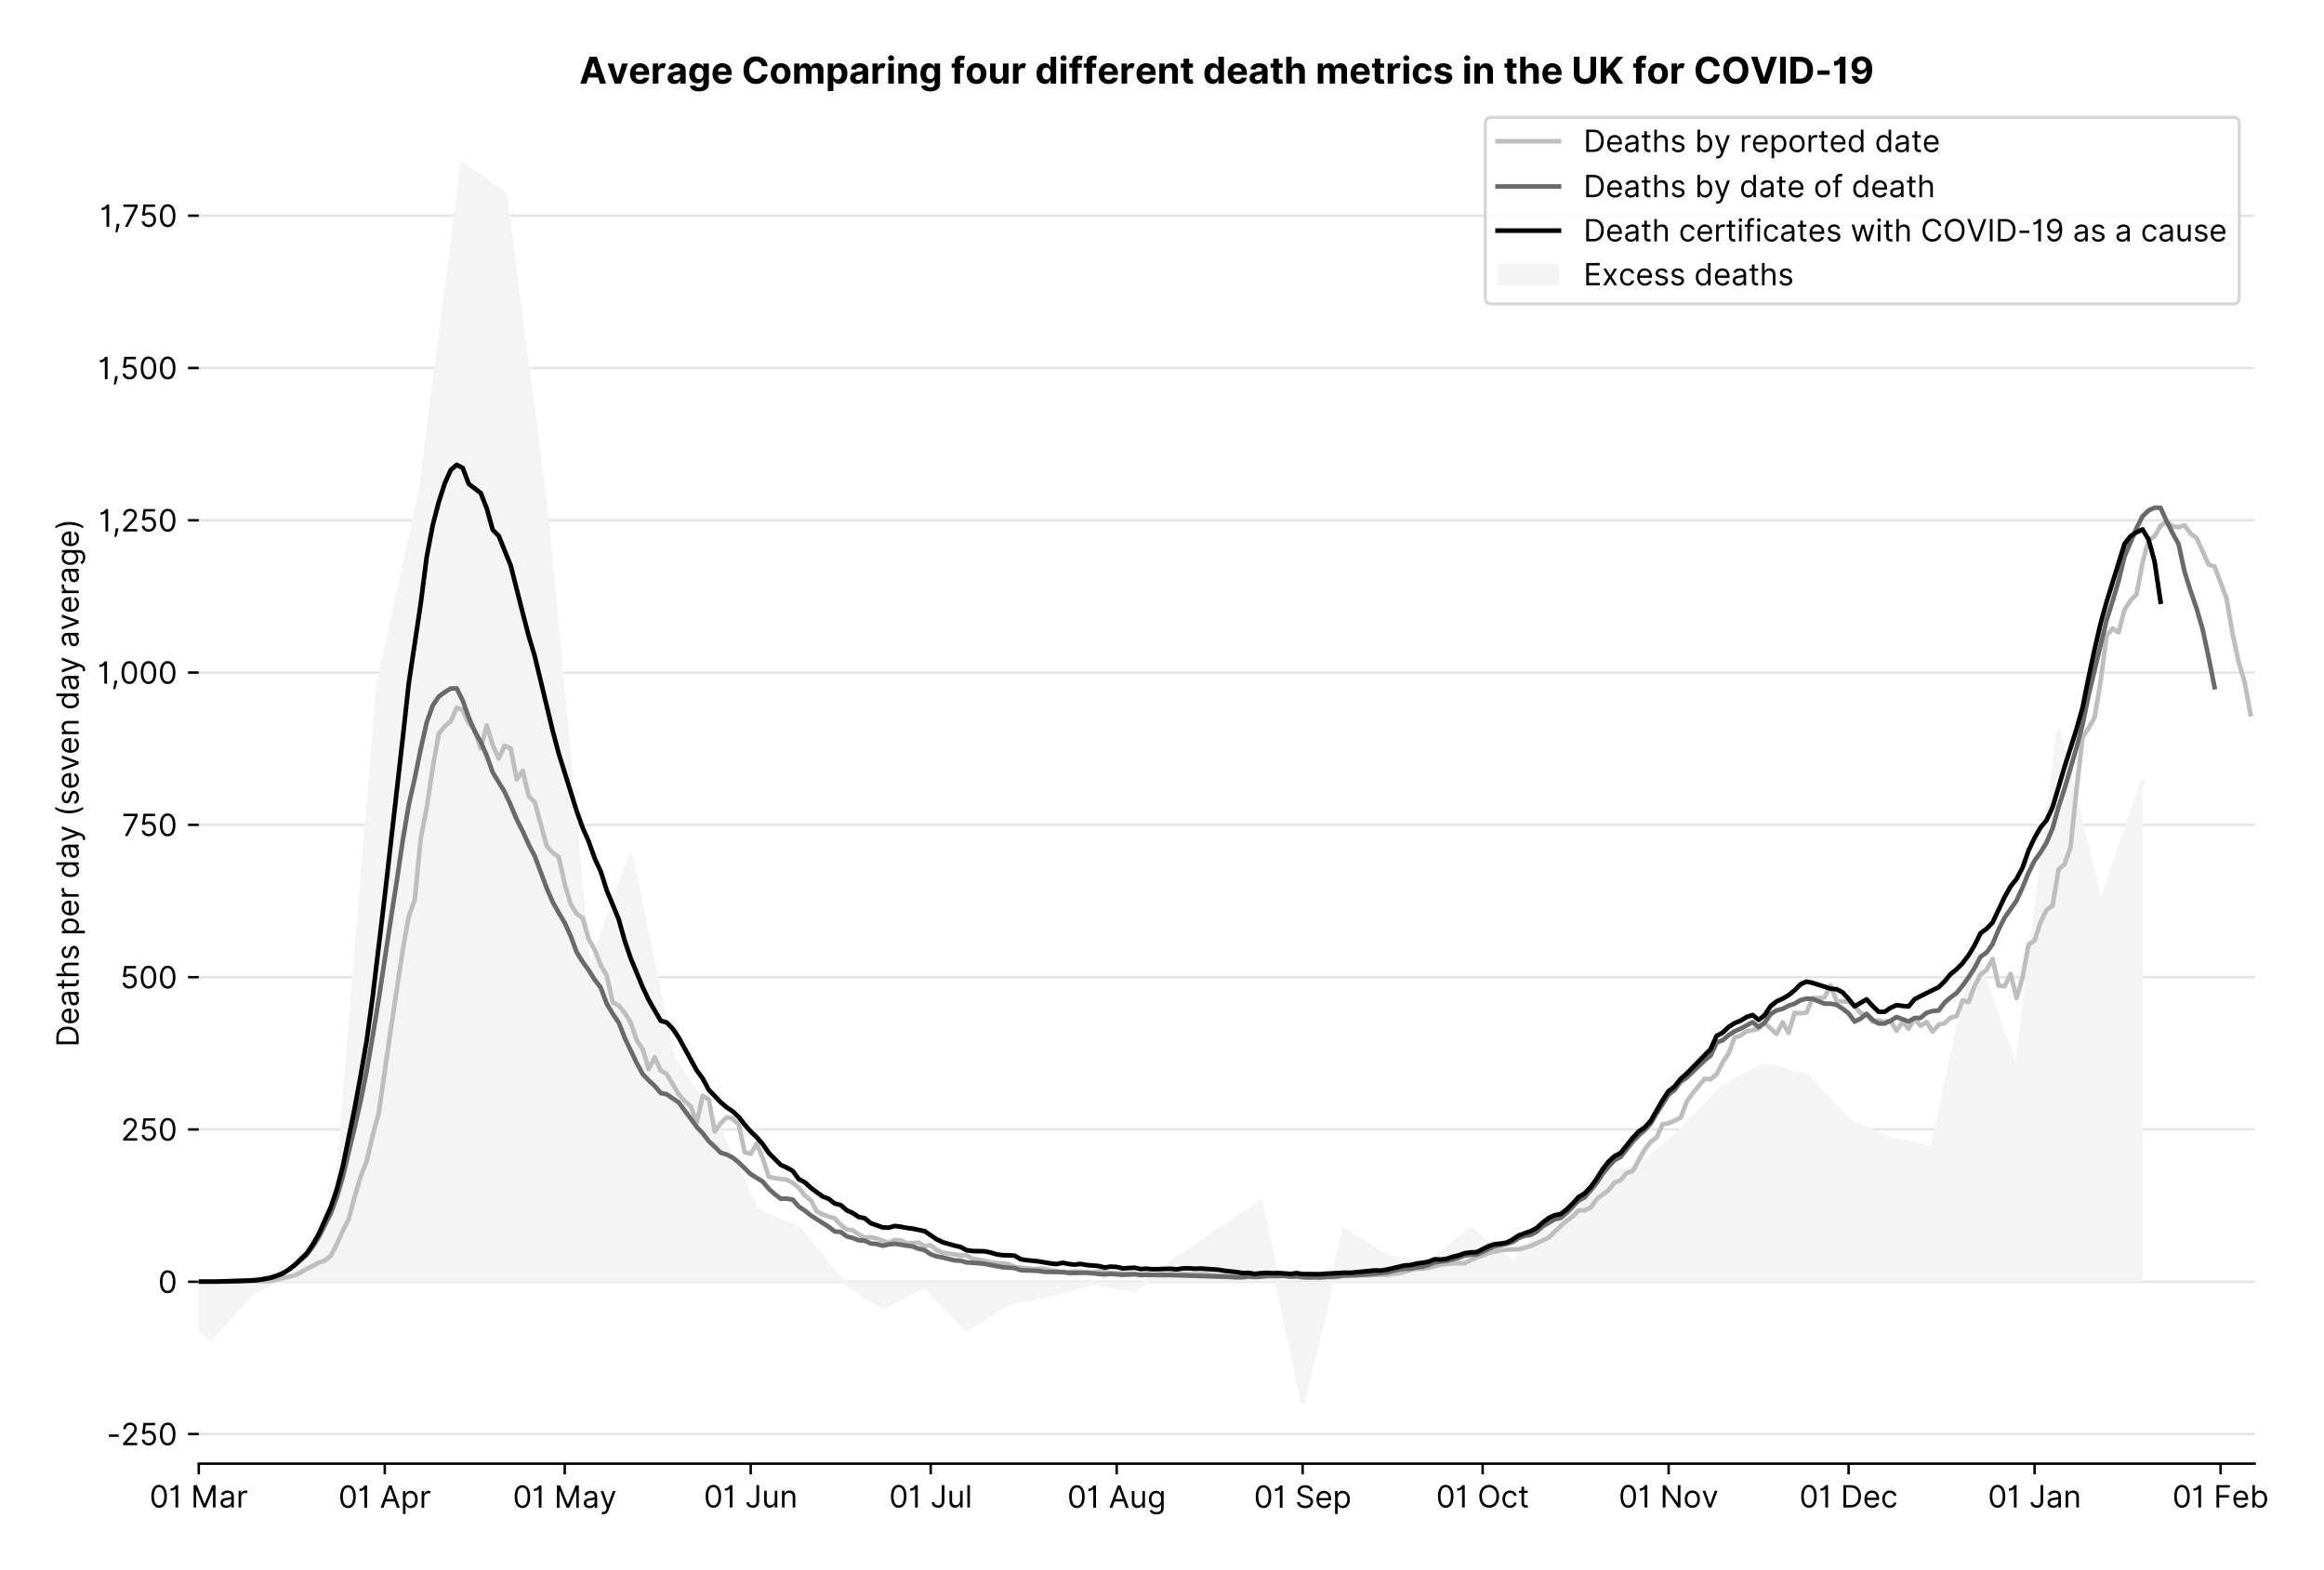 <?xml version="1.0" encoding="utf-8" standalone="no"?>
<!DOCTYPE svg PUBLIC "-//W3C//DTD SVG 1.1//EN"
  "http://www.w3.org/Graphics/SVG/1.1/DTD/svg11.dtd">
<!-- Created with matplotlib (https://matplotlib.org/) -->
<svg version="1.1" viewBox="0 0 756.936 511.276" xmlns="http://www.w3.org/2000/svg" xmlns:xlink="http://www.w3.org/1999/xlink">
 <defs>
  <style type="text/css">*{stroke-linecap:butt;stroke-linejoin:round;}</style>
 </defs>
 <g id="figure_1">
  <g id="patch_1">
   <path d="M 0 511.276 
L 756.936 511.276 
L 756.936 0 
L 0 0 
z
" style="fill:#ffffff;"/>
  </g>
  <g id="axes_1">
   <g id="patch_2">
    <path d="M 64.739 476.745 
L 734.339 476.745 
L 734.339 33.225 
L 64.739 33.225 
z
" style="fill:#ffffff;"/>
   </g>
   <g id="matplotlib.axis_1">
    <g id="xtick_1">
     <g id="line2d_1">
      <defs>
       <path d="M 0 0 
L 0 3.5 
" id="mff71d5ed43" style="stroke:#000000;stroke-width:0.8;"/>
      </defs>
      <g>
       <use style="stroke:#000000;stroke-width:0.8;" x="64.739" xlink:href="#mff71d5ed43" y="476.745"/>
      </g>
     </g>
     <g id="text_1">
      <!-- 01 Mar -->
      <g transform="translate(48.702 491.018)scale(0.1 -0.1)">
       <defs>
        <path d="M 31.25 -1 
Q 19.219 -1 12.594 8.766 
Q 5.969 18.531 5.969 36.359 
Q 5.969 54.047 12.641 63.875 
Q 19.312 73.719 31.25 73.719 
Q 43.188 73.719 49.859 63.875 
Q 56.531 54.047 56.531 36.359 
Q 56.531 18.531 49.906 8.766 
Q 43.297 -1 31.25 -1 
z
M 31.25 6.812 
Q 39.203 6.812 43.609 14.484 
Q 48.016 22.156 48.016 36.359 
Q 48.016 50.531 43.578 58.281 
Q 39.141 66.047 31.25 66.047 
Q 23.375 66.047 18.922 58.281 
Q 14.484 50.531 14.484 36.359 
Q 14.484 22.156 18.906 14.484 
Q 23.328 6.812 31.25 6.812 
z
" id="Inter-Regular-48"/>
        <path d="M 30.828 72.734 
L 30.828 0 
L 22.016 0 
L 22.016 59.938 
L 21.453 59.938 
Q 20.953 58.953 18.891 57.688 
Q 16.828 56.422 13.562 55.484 
Q 10.297 54.547 6.109 54.547 
L 6.109 61.938 
Q 10.328 61.938 13.422 63.453 
Q 16.516 64.984 18.594 67.047 
Q 20.672 69.109 21.75 70.766 
Q 22.828 72.438 23.016 72.734 
z
" id="Inter-Regular-49"/>
        <path id="Inter-Regular-32"/>
        <path d="M 8.812 72.734 
L 19.312 72.734 
L 44.031 12.359 
L 44.891 12.359 
L 69.609 72.734 
L 80.109 72.734 
L 80.109 0 
L 71.875 0 
L 71.875 55.25 
L 71.172 55.25 
L 48.438 0 
L 40.484 0 
L 17.75 55.25 
L 17.047 55.25 
L 17.047 0 
L 8.812 0 
z
" id="Inter-Regular-77"/>
        <path d="M 23.719 -1.281 
Q 18.531 -1.281 14.312 0.688 
Q 10.094 2.656 7.594 6.406 
Q 5.109 10.156 5.109 15.484 
Q 5.109 20.172 6.953 23.094 
Q 8.812 26.031 11.891 27.703 
Q 14.984 29.375 18.734 30.203 
Q 22.484 31.031 26.281 31.531 
Q 31.25 32.172 34.359 32.5 
Q 37.469 32.844 38.906 33.656 
Q 40.344 34.484 40.344 36.5 
L 40.344 36.797 
Q 40.344 42.047 37.484 44.953 
Q 34.625 47.875 28.844 47.875 
Q 22.828 47.875 19.422 45.234 
Q 16.016 42.609 14.625 39.625 
L 6.672 42.469 
Q 8.812 47.438 12.375 50.219 
Q 15.953 53.016 20.188 54.125 
Q 24.438 55.25 28.547 55.25 
Q 31.188 55.25 34.609 54.625 
Q 38.031 54.016 41.25 52.094 
Q 44.469 50.172 46.594 46.297 
Q 48.719 42.438 48.719 35.938 
L 48.719 0 
L 40.344 0 
L 40.344 7.391 
L 39.922 7.391 
Q 39.062 5.609 37.078 3.578 
Q 35.094 1.562 31.781 0.141 
Q 28.484 -1.281 23.719 -1.281 
z
M 25 6.25 
Q 29.969 6.25 33.391 8.203 
Q 36.828 10.156 38.578 13.234 
Q 40.344 16.328 40.344 19.75 
L 40.344 27.422 
Q 39.812 26.781 38.016 26.266 
Q 36.219 25.75 33.891 25.375 
Q 31.578 25 29.391 24.734 
Q 27.203 24.469 25.859 24.297 
Q 22.594 23.859 19.766 22.922 
Q 16.938 21.984 15.219 20.109 
Q 13.5 18.25 13.5 15.062 
Q 13.5 10.688 16.75 8.469 
Q 20 6.25 25 6.25 
z
" id="Inter-Regular-97"/>
        <path d="M 7.672 0 
L 7.672 54.547 
L 15.766 54.547 
L 15.766 46.312 
L 16.344 46.312 
Q 17.797 50.359 21.703 52.875 
Q 25.609 55.391 30.547 55.391 
Q 32.812 55.391 34.516 54.859 
Q 36.219 54.328 37.5 53.406 
L 34.656 46.312 
Q 33.766 46.766 32.578 47.031 
Q 31.391 47.297 29.828 47.297 
Q 23.859 47.297 19.953 43.656 
Q 16.047 40.016 16.047 34.516 
L 16.047 0 
z
" id="Inter-Regular-114"/>
       </defs>
       <use xlink:href="#Inter-Regular-48"/>
       <use x="62.5" xlink:href="#Inter-Regular-49"/>
       <use x="106.676" xlink:href="#Inter-Regular-32"/>
       <use x="134.801" xlink:href="#Inter-Regular-77"/>
       <use x="225.994" xlink:href="#Inter-Regular-97"/>
       <use x="282.386" xlink:href="#Inter-Regular-114"/>
      </g>
     </g>
    </g>
    <g id="xtick_2">
     <g id="line2d_2">
      <g>
       <use style="stroke:#000000;stroke-width:0.8;" x="125.314" xlink:href="#mff71d5ed43" y="476.745"/>
      </g>
     </g>
     <g id="text_2">
      <!-- 01 Apr -->
      <g transform="translate(110.229 491.117)scale(0.1 -0.1)">
       <defs>
        <path d="M 11.797 0 
L 2.562 0 
L 29.266 72.734 
L 38.359 72.734 
L 65.062 0 
L 55.828 0 
L 48.516 20.594 
L 19.109 20.594 
z
M 21.875 28.406 
L 45.734 28.406 
L 34.094 61.219 
L 33.531 61.219 
z
" id="Inter-Regular-65"/>
        <path d="M 7.672 -20.453 
L 7.672 54.547 
L 15.766 54.547 
L 15.766 45.875 
L 16.766 45.875 
Q 17.688 47.297 19.328 49.516 
Q 20.984 51.734 24.094 53.484 
Q 27.203 55.25 32.531 55.25 
Q 39.422 55.25 44.672 51.797 
Q 49.938 48.359 52.875 42.031 
Q 55.828 35.719 55.828 27.125 
Q 55.828 18.469 52.875 12.125 
Q 49.938 5.781 44.703 2.312 
Q 39.484 -1.141 32.672 -1.141 
Q 27.422 -1.141 24.25 0.609 
Q 21.094 2.375 19.391 4.625 
Q 17.688 6.891 16.766 8.375 
L 16.047 8.375 
L 16.047 -20.453 
z
M 15.906 27.266 
Q 15.906 18 19.938 12.188 
Q 23.969 6.391 31.531 6.391 
Q 36.797 6.391 40.328 9.172 
Q 43.859 11.969 45.641 16.703 
Q 47.438 21.453 47.438 27.266 
Q 47.438 33.031 45.672 37.656 
Q 43.922 42.297 40.391 45.016 
Q 36.859 47.734 31.531 47.734 
Q 23.859 47.734 19.875 42.078 
Q 15.906 36.438 15.906 27.266 
z
" id="Inter-Regular-112"/>
       </defs>
       <use xlink:href="#Inter-Regular-48"/>
       <use x="62.5" xlink:href="#Inter-Regular-49"/>
       <use x="106.676" xlink:href="#Inter-Regular-32"/>
       <use x="134.801" xlink:href="#Inter-Regular-65"/>
       <use x="202.415" xlink:href="#Inter-Regular-112"/>
       <use x="263.352" xlink:href="#Inter-Regular-114"/>
      </g>
     </g>
    </g>
    <g id="xtick_3">
     <g id="line2d_3">
      <g>
       <use style="stroke:#000000;stroke-width:0.8;" x="183.935" xlink:href="#mff71d5ed43" y="476.745"/>
      </g>
     </g>
     <g id="text_3">
      <!-- 01 May -->
      <g transform="translate(167.032 491.117)scale(0.1 -0.1)">
       <defs>
        <path d="M 12.781 -21.172 
Q 10.656 -21.172 8.984 -20.828 
Q 7.312 -20.484 6.672 -20.172 
L 8.812 -12.781 
Q 13.391 -13.953 16.453 -12.719 
Q 19.531 -11.5 21.734 -5.391 
L 23.578 -0.281 
L 3.406 54.547 
L 12.5 54.547 
L 27.562 11.078 
L 28.125 11.078 
L 43.188 54.547 
L 52.281 54.547 
L 28.844 -8.812 
Q 24.219 -21.172 12.781 -21.172 
z
" id="Inter-Regular-121"/>
       </defs>
       <use xlink:href="#Inter-Regular-48"/>
       <use x="62.5" xlink:href="#Inter-Regular-49"/>
       <use x="106.676" xlink:href="#Inter-Regular-32"/>
       <use x="134.801" xlink:href="#Inter-Regular-77"/>
       <use x="225.994" xlink:href="#Inter-Regular-97"/>
       <use x="282.386" xlink:href="#Inter-Regular-121"/>
      </g>
     </g>
    </g>
    <g id="xtick_4">
     <g id="line2d_4">
      <g>
       <use style="stroke:#000000;stroke-width:0.8;" x="244.51" xlink:href="#mff71d5ed43" y="476.745"/>
      </g>
     </g>
     <g id="text_4">
      <!-- 01 Jun -->
      <g transform="translate(229.225 491.018)scale(0.1 -0.1)">
       <defs>
        <path d="M 36.656 72.734 
L 45.453 72.734 
L 45.453 20.734 
Q 45.453 10.266 39.828 4.625 
Q 34.203 -1 24.719 -1 
Q 18.75 -1 14.094 1.188 
Q 9.453 3.375 6.781 7.422 
Q 4.125 11.469 4.125 17.047 
L 12.781 17.047 
Q 12.781 12.422 16.156 9.609 
Q 19.531 6.812 24.719 6.812 
Q 30.438 6.812 33.547 10.375 
Q 36.656 13.953 36.656 20.734 
z
" id="Inter-Regular-74"/>
        <path d="M 42.047 22.297 
L 42.047 54.547 
L 50.422 54.547 
L 50.422 0 
L 42.047 0 
L 42.047 9.234 
L 41.484 9.234 
Q 39.562 5.078 35.516 2.188 
Q 31.469 -0.703 25.281 -0.703 
Q 17.609 -0.703 12.641 4.375 
Q 7.672 9.453 7.672 19.891 
L 7.672 54.547 
L 16.047 54.547 
L 16.047 20.453 
Q 16.047 14.484 19.406 10.938 
Q 22.766 7.391 27.984 7.391 
Q 31.109 7.391 34.359 8.984 
Q 37.609 10.578 39.828 13.875 
Q 42.047 17.188 42.047 22.297 
z
" id="Inter-Regular-117"/>
        <path d="M 16.047 32.812 
L 16.047 0 
L 7.672 0 
L 7.672 54.547 
L 15.766 54.547 
L 15.766 46.016 
L 16.484 46.016 
Q 18.391 50.172 22.297 52.703 
Q 26.203 55.25 32.391 55.25 
Q 40.656 55.25 45.75 50.172 
Q 50.859 45.094 50.859 34.656 
L 50.859 0 
L 42.469 0 
L 42.469 34.094 
Q 42.469 40.516 39.125 44.125 
Q 35.797 47.734 29.969 47.734 
Q 23.969 47.734 20 43.844 
Q 16.047 39.953 16.047 32.812 
z
" id="Inter-Regular-110"/>
       </defs>
       <use xlink:href="#Inter-Regular-48"/>
       <use x="62.5" xlink:href="#Inter-Regular-49"/>
       <use x="106.676" xlink:href="#Inter-Regular-32"/>
       <use x="134.801" xlink:href="#Inter-Regular-74"/>
       <use x="189.063" xlink:href="#Inter-Regular-117"/>
       <use x="247.159" xlink:href="#Inter-Regular-110"/>
      </g>
     </g>
    </g>
    <g id="xtick_5">
     <g id="line2d_5">
      <g>
       <use style="stroke:#000000;stroke-width:0.8;" x="303.131" xlink:href="#mff71d5ed43" y="476.745"/>
      </g>
     </g>
     <g id="text_5">
      <!-- 01 Jul -->
      <g transform="translate(289.587 491.018)scale(0.1 -0.1)">
       <defs>
        <path d="M 16.047 72.734 
L 16.047 0 
L 7.672 0 
L 7.672 72.734 
z
" id="Inter-Regular-108"/>
       </defs>
       <use xlink:href="#Inter-Regular-48"/>
       <use x="62.5" xlink:href="#Inter-Regular-49"/>
       <use x="106.676" xlink:href="#Inter-Regular-32"/>
       <use x="134.801" xlink:href="#Inter-Regular-74"/>
       <use x="189.063" xlink:href="#Inter-Regular-117"/>
       <use x="247.159" xlink:href="#Inter-Regular-108"/>
      </g>
     </g>
    </g>
    <g id="xtick_6">
     <g id="line2d_6">
      <g>
       <use style="stroke:#000000;stroke-width:0.8;" x="363.705" xlink:href="#mff71d5ed43" y="476.745"/>
      </g>
     </g>
     <g id="text_6">
      <!-- 01 Aug -->
      <g transform="translate(347.634 491.117)scale(0.1 -0.1)">
       <defs>
        <path d="M 29.688 -21.594 
Q 20.562 -21.594 15.25 -18.266 
Q 9.938 -14.953 7.391 -10.656 
L 14.062 -5.969 
Q 15.203 -7.453 16.938 -9.391 
Q 18.688 -11.328 21.719 -12.766 
Q 24.75 -14.203 29.688 -14.203 
Q 36.297 -14.203 40.594 -11 
Q 44.891 -7.812 44.891 -1 
L 44.891 10.078 
L 44.172 10.078 
Q 43.25 8.594 41.562 6.406 
Q 39.875 4.219 36.734 2.531 
Q 33.594 0.859 28.266 0.859 
Q 21.656 0.859 16.422 3.984 
Q 11.188 7.109 8.141 13.062 
Q 5.109 19.031 5.109 27.562 
Q 5.109 35.938 8.062 42.172 
Q 11.016 48.406 16.266 51.828 
Q 21.516 55.25 28.406 55.25 
Q 33.734 55.25 36.875 53.484 
Q 40.016 51.734 41.703 49.516 
Q 43.391 47.297 44.312 45.875 
L 45.172 45.875 
L 45.172 54.547 
L 53.266 54.547 
L 53.266 -1.562 
Q 53.266 -8.594 50.078 -13.016 
Q 46.906 -17.438 41.562 -19.516 
Q 36.219 -21.594 29.688 -21.594 
z
M 29.406 8.375 
Q 36.969 8.375 41 13.5 
Q 45.031 18.641 45.031 27.703 
Q 45.031 36.547 41.047 42.141 
Q 37.078 47.734 29.406 47.734 
Q 24.078 47.734 20.547 45.031 
Q 17.016 42.328 15.25 37.781 
Q 13.5 33.234 13.5 27.703 
Q 13.5 19.172 17.5 13.766 
Q 21.516 8.375 29.406 8.375 
z
" id="Inter-Regular-103"/>
       </defs>
       <use xlink:href="#Inter-Regular-48"/>
       <use x="62.5" xlink:href="#Inter-Regular-49"/>
       <use x="106.676" xlink:href="#Inter-Regular-32"/>
       <use x="134.801" xlink:href="#Inter-Regular-65"/>
       <use x="202.415" xlink:href="#Inter-Regular-117"/>
       <use x="260.511" xlink:href="#Inter-Regular-103"/>
      </g>
     </g>
    </g>
    <g id="xtick_7">
     <g id="line2d_7">
      <g>
       <use style="stroke:#000000;stroke-width:0.8;" x="424.28" xlink:href="#mff71d5ed43" y="476.745"/>
      </g>
     </g>
     <g id="text_7">
      <!-- 01 Sep -->
      <g transform="translate(408.393 491.117)scale(0.1 -0.1)">
       <defs>
        <path d="M 48.578 54.547 
Q 47.938 59.938 43.391 62.922 
Q 38.844 65.906 32.25 65.906 
Q 25 65.906 20.594 62.484 
Q 16.188 59.062 16.188 53.828 
Q 16.188 49.922 18.578 47.531 
Q 20.984 45.141 24.266 43.797 
Q 27.562 42.469 30.25 41.766 
L 37.641 39.766 
Q 40.484 39.031 43.984 37.719 
Q 47.484 36.406 50.688 34.141 
Q 53.906 31.891 56 28.375 
Q 58.094 24.859 58.094 19.75 
Q 58.094 13.844 55.016 9.078 
Q 51.953 4.328 46.078 1.516 
Q 40.203 -1.281 31.812 -1.281 
Q 20.094 -1.281 13.203 4.25 
Q 6.328 9.797 5.688 18.75 
L 14.781 18.75 
Q 15.125 14.625 17.562 11.938 
Q 20 9.266 23.734 7.969 
Q 27.484 6.672 31.812 6.672 
Q 36.859 6.672 40.875 8.328 
Q 44.891 9.984 47.234 12.938 
Q 49.578 15.906 49.578 19.891 
Q 49.578 23.516 47.547 25.781 
Q 45.531 28.047 42.219 29.469 
Q 38.922 30.891 35.094 31.953 
L 26.141 34.516 
Q 17.609 36.969 12.641 41.516 
Q 7.672 46.062 7.672 53.406 
Q 7.672 59.516 10.984 64.078 
Q 14.312 68.641 19.938 71.172 
Q 25.562 73.719 32.531 73.719 
Q 39.562 73.719 45.031 71.219 
Q 50.5 68.719 53.703 64.375 
Q 56.922 60.047 57.109 54.547 
z
" id="Inter-Regular-83"/>
        <path d="M 30.547 -1.141 
Q 22.656 -1.141 16.953 2.359 
Q 11.266 5.859 8.188 12.156 
Q 5.109 18.469 5.109 26.844 
Q 5.109 35.234 8.188 41.641 
Q 11.266 48.047 16.781 51.641 
Q 22.297 55.25 29.688 55.25 
Q 33.953 55.25 38.109 53.828 
Q 42.266 52.422 45.672 49.234 
Q 49.078 46.062 51.094 40.844 
Q 53.125 35.625 53.125 27.984 
L 53.125 24.438 
L 13.531 24.438 
Q 13.812 15.703 18.484 11.047 
Q 23.156 6.391 30.547 6.391 
Q 35.484 6.391 39.031 8.516 
Q 42.578 10.656 44.172 14.922 
L 52.281 12.641 
Q 50.359 6.469 44.594 2.656 
Q 38.844 -1.141 30.547 -1.141 
z
M 13.531 31.672 
L 44.609 31.672 
Q 44.609 38.594 40.547 43.156 
Q 36.5 47.734 29.688 47.734 
Q 24.891 47.734 21.375 45.484 
Q 17.859 43.25 15.828 39.578 
Q 13.812 35.906 13.531 31.672 
z
" id="Inter-Regular-101"/>
       </defs>
       <use xlink:href="#Inter-Regular-48"/>
       <use x="62.5" xlink:href="#Inter-Regular-49"/>
       <use x="106.676" xlink:href="#Inter-Regular-32"/>
       <use x="134.801" xlink:href="#Inter-Regular-83"/>
       <use x="198.58" xlink:href="#Inter-Regular-101"/>
       <use x="256.818" xlink:href="#Inter-Regular-112"/>
      </g>
     </g>
    </g>
    <g id="xtick_8">
     <g id="line2d_8">
      <g>
       <use style="stroke:#000000;stroke-width:0.8;" x="482.901" xlink:href="#mff71d5ed43" y="476.745"/>
      </g>
     </g>
     <g id="text_8">
      <!-- 01 Oct -->
      <g transform="translate(467.745 491.018)scale(0.1 -0.1)">
       <defs>
        <path d="M 70.172 36.359 
Q 70.172 24.859 66.016 16.469 
Q 61.859 8.094 54.609 3.547 
Q 47.375 -1 38.062 -1 
Q 28.766 -1 21.516 3.547 
Q 14.281 8.094 10.125 16.469 
Q 5.969 24.859 5.969 36.359 
Q 5.969 47.875 10.125 56.25 
Q 14.281 64.625 21.516 69.172 
Q 28.766 73.719 38.062 73.719 
Q 47.375 73.719 54.609 69.172 
Q 61.859 64.625 66.016 56.25 
Q 70.172 47.875 70.172 36.359 
z
M 61.656 36.359 
Q 61.656 45.812 58.5 52.312 
Q 55.359 58.812 50.016 62.141 
Q 44.672 65.484 38.062 65.484 
Q 31.469 65.484 26.125 62.141 
Q 20.781 58.812 17.625 52.312 
Q 14.484 45.812 14.484 36.359 
Q 14.484 26.922 17.625 20.422 
Q 20.781 13.922 26.125 10.578 
Q 31.469 7.25 38.062 7.25 
Q 44.672 7.25 50.016 10.578 
Q 55.359 13.922 58.5 20.422 
Q 61.656 26.922 61.656 36.359 
z
" id="Inter-Regular-79"/>
        <path d="M 29.828 -1.141 
Q 22.156 -1.141 16.609 2.484 
Q 11.078 6.109 8.094 12.469 
Q 5.109 18.828 5.109 26.984 
Q 5.109 35.297 8.188 41.672 
Q 11.266 48.047 16.781 51.641 
Q 22.297 55.25 29.688 55.25 
Q 35.438 55.25 40.047 53.125 
Q 44.672 51 47.609 47.156 
Q 50.562 43.328 51.281 38.203 
L 42.906 38.203 
Q 41.938 41.938 38.656 44.828 
Q 35.375 47.734 29.828 47.734 
Q 22.484 47.734 17.984 42.141 
Q 13.5 36.547 13.5 27.266 
Q 13.5 17.797 17.938 12.094 
Q 22.375 6.391 29.828 6.391 
Q 34.734 6.391 38.234 8.906 
Q 41.734 11.438 42.906 15.906 
L 51.281 15.906 
Q 50.562 11.078 47.781 7.219 
Q 45 3.375 40.438 1.109 
Q 35.875 -1.141 29.828 -1.141 
z
" id="Inter-Regular-99"/>
        <path d="M 31.391 54.547 
L 31.391 47.438 
L 19.75 47.438 
L 19.75 15.625 
Q 19.75 12.078 20.797 10.312 
Q 21.844 8.562 23.484 7.969 
Q 25.141 7.391 26.984 7.391 
Q 28.375 7.391 29.266 7.547 
Q 30.156 7.703 30.688 7.812 
L 32.391 0.281 
Q 31.531 -0.031 30 -0.359 
Q 28.484 -0.703 26.141 -0.703 
Q 22.594 -0.703 19.188 0.812 
Q 15.797 2.344 13.578 5.469 
Q 11.359 8.594 11.359 13.359 
L 11.359 47.438 
L 3.125 47.438 
L 3.125 54.547 
L 11.359 54.547 
L 11.359 67.609 
L 19.75 67.609 
L 19.75 54.547 
z
" id="Inter-Regular-116"/>
       </defs>
       <use xlink:href="#Inter-Regular-48"/>
       <use x="62.5" xlink:href="#Inter-Regular-49"/>
       <use x="106.676" xlink:href="#Inter-Regular-32"/>
       <use x="134.801" xlink:href="#Inter-Regular-79"/>
       <use x="210.938" xlink:href="#Inter-Regular-99"/>
       <use x="266.761" xlink:href="#Inter-Regular-116"/>
      </g>
     </g>
    </g>
    <g id="xtick_9">
     <g id="line2d_9">
      <g>
       <use style="stroke:#000000;stroke-width:0.8;" x="543.476" xlink:href="#mff71d5ed43" y="476.745"/>
      </g>
     </g>
     <g id="text_9">
      <!-- 01 Nov -->
      <g transform="translate(527.205 491.018)scale(0.1 -0.1)">
       <defs>
        <path d="M 66.484 72.734 
L 66.484 0 
L 57.953 0 
L 18.328 57.109 
L 17.609 57.109 
L 17.609 0 
L 8.812 0 
L 8.812 72.734 
L 17.328 72.734 
L 57.109 15.484 
L 57.812 15.484 
L 57.812 72.734 
z
" id="Inter-Regular-78"/>
        <path d="M 29.828 -1.141 
Q 22.438 -1.141 16.875 2.375 
Q 11.328 5.891 8.219 12.203 
Q 5.109 18.531 5.109 26.984 
Q 5.109 35.516 8.219 41.859 
Q 11.328 48.219 16.875 51.734 
Q 22.438 55.25 29.828 55.25 
Q 37.219 55.25 42.766 51.734 
Q 48.328 48.219 51.438 41.859 
Q 54.547 35.516 54.547 26.984 
Q 54.547 18.531 51.438 12.203 
Q 48.328 5.891 42.766 2.375 
Q 37.219 -1.141 29.828 -1.141 
z
M 29.828 6.391 
Q 35.438 6.391 39.062 9.266 
Q 42.688 12.141 44.422 16.828 
Q 46.172 21.516 46.172 26.984 
Q 46.172 32.453 44.422 37.172 
Q 42.688 41.906 39.062 44.812 
Q 35.438 47.734 29.828 47.734 
Q 24.219 47.734 20.594 44.812 
Q 16.969 41.906 15.234 37.172 
Q 13.5 32.453 13.5 26.984 
Q 13.5 21.516 15.234 16.828 
Q 16.969 12.141 20.594 9.266 
Q 24.219 6.391 29.828 6.391 
z
" id="Inter-Regular-111"/>
        <path d="M 52.281 54.547 
L 32.109 0 
L 23.578 0 
L 3.406 54.547 
L 12.5 54.547 
L 27.562 11.078 
L 28.125 11.078 
L 43.188 54.547 
z
" id="Inter-Regular-118"/>
       </defs>
       <use xlink:href="#Inter-Regular-48"/>
       <use x="62.5" xlink:href="#Inter-Regular-49"/>
       <use x="106.676" xlink:href="#Inter-Regular-32"/>
       <use x="134.801" xlink:href="#Inter-Regular-78"/>
       <use x="210.085" xlink:href="#Inter-Regular-111"/>
       <use x="269.744" xlink:href="#Inter-Regular-118"/>
      </g>
     </g>
    </g>
    <g id="xtick_10">
     <g id="line2d_10">
      <g>
       <use style="stroke:#000000;stroke-width:0.8;" x="602.097" xlink:href="#mff71d5ed43" y="476.745"/>
      </g>
     </g>
     <g id="text_10">
      <!-- 01 Dec -->
      <g transform="translate(586.06 491.018)scale(0.1 -0.1)">
       <defs>
        <path d="M 31.25 0 
L 8.812 0 
L 8.812 72.734 
L 32.25 72.734 
Q 42.828 72.734 50.359 68.375 
Q 57.891 64.031 61.891 55.906 
Q 65.906 47.797 65.906 36.5 
Q 65.906 25.141 61.859 16.953 
Q 57.812 8.766 50.062 4.375 
Q 42.328 0 31.25 0 
z
M 17.609 7.812 
L 30.688 7.812 
Q 44.219 7.812 50.797 15.5 
Q 57.391 23.188 57.391 36.5 
Q 57.391 49.719 50.922 57.312 
Q 44.469 64.922 31.672 64.922 
L 17.609 64.922 
z
" id="Inter-Regular-68"/>
       </defs>
       <use xlink:href="#Inter-Regular-48"/>
       <use x="62.5" xlink:href="#Inter-Regular-49"/>
       <use x="106.676" xlink:href="#Inter-Regular-32"/>
       <use x="134.801" xlink:href="#Inter-Regular-68"/>
       <use x="206.676" xlink:href="#Inter-Regular-101"/>
       <use x="264.915" xlink:href="#Inter-Regular-99"/>
      </g>
     </g>
    </g>
    <g id="xtick_11">
     <g id="line2d_11">
      <g>
       <use style="stroke:#000000;stroke-width:0.8;" x="662.672" xlink:href="#mff71d5ed43" y="476.745"/>
      </g>
     </g>
     <g id="text_11">
      <!-- 01 Jan -->
      <g transform="translate(647.473 491.018)scale(0.1 -0.1)">
       <use xlink:href="#Inter-Regular-48"/>
       <use x="62.5" xlink:href="#Inter-Regular-49"/>
       <use x="106.676" xlink:href="#Inter-Regular-32"/>
       <use x="134.801" xlink:href="#Inter-Regular-74"/>
       <use x="189.063" xlink:href="#Inter-Regular-97"/>
       <use x="245.455" xlink:href="#Inter-Regular-110"/>
      </g>
     </g>
    </g>
    <g id="xtick_12">
     <g id="line2d_12">
      <g>
       <use style="stroke:#000000;stroke-width:0.8;" x="723.247" xlink:href="#mff71d5ed43" y="476.745"/>
      </g>
     </g>
     <g id="text_12">
      <!-- 01 Feb -->
      <g transform="translate(707.558 491.018)scale(0.1 -0.1)">
       <defs>
        <path d="M 8.812 0 
L 8.812 72.734 
L 52.422 72.734 
L 52.422 64.922 
L 17.609 64.922 
L 17.609 40.344 
L 49.156 40.344 
L 49.156 32.531 
L 17.609 32.531 
L 17.609 0 
z
" id="Inter-Regular-70"/>
        <path d="M 8.812 0 
L 8.812 72.734 
L 17.188 72.734 
L 17.188 45.875 
L 17.906 45.875 
Q 18.828 47.297 20.469 49.516 
Q 22.125 51.734 25.234 53.484 
Q 28.344 55.25 33.672 55.25 
Q 40.562 55.25 45.812 51.797 
Q 51.062 48.359 54.016 42.031 
Q 56.969 35.719 56.969 27.125 
Q 56.969 18.469 54.016 12.125 
Q 51.062 5.781 45.844 2.312 
Q 40.625 -1.141 33.812 -1.141 
Q 28.547 -1.141 25.391 0.609 
Q 22.234 2.375 20.531 4.625 
Q 18.828 6.891 17.906 8.375 
L 16.906 8.375 
L 16.906 0 
z
M 17.047 27.266 
Q 17.047 18 21.078 12.188 
Q 25.109 6.391 32.672 6.391 
Q 37.922 6.391 41.453 9.172 
Q 45 11.969 46.781 16.703 
Q 48.578 21.453 48.578 27.266 
Q 48.578 33.031 46.812 37.656 
Q 45.062 42.297 41.531 45.016 
Q 38 47.734 32.672 47.734 
Q 25 47.734 21.016 42.078 
Q 17.047 36.438 17.047 27.266 
z
" id="Inter-Regular-98"/>
       </defs>
       <use xlink:href="#Inter-Regular-48"/>
       <use x="62.5" xlink:href="#Inter-Regular-49"/>
       <use x="106.676" xlink:href="#Inter-Regular-32"/>
       <use x="134.801" xlink:href="#Inter-Regular-70"/>
       <use x="193.466" xlink:href="#Inter-Regular-101"/>
       <use x="251.705" xlink:href="#Inter-Regular-98"/>
      </g>
     </g>
    </g>
   </g>
   <g id="matplotlib.axis_2">
    <g id="ytick_1">
     <g id="line2d_13">
      <path clip-path="url(#p2e558b6d6d)" d="M 64.739 467.102 
L 734.339 467.102 
" style="fill:none;stroke:#e5e5e5;stroke-linecap:square;stroke-width:0.8;"/>
     </g>
     <g id="line2d_14">
      <defs>
       <path d="M 0 0 
L -3.5 0 
" id="m9f8be807e7" style="stroke:#000000;stroke-width:0.8;"/>
      </defs>
      <g>
       <use style="stroke:#000000;stroke-width:0.8;" x="64.739" xlink:href="#m9f8be807e7" y="467.102"/>
      </g>
     </g>
     <g id="text_13">
      <!-- -250 -->
      <g transform="translate(34.755 470.738)scale(0.1 -0.1)">
       <defs>
        <path d="M 38.922 35.078 
L 38.922 27.266 
L 7.109 27.266 
L 7.109 35.078 
z
" id="Inter-Regular-45"/>
        <path d="M 7.531 0 
L 7.531 6.391 
L 31.531 32.672 
Q 35.766 37.281 38.5 40.703 
Q 41.234 44.141 42.562 47.172 
Q 43.891 50.219 43.891 53.547 
Q 43.891 59.297 39.891 62.672 
Q 35.906 66.047 29.969 66.047 
Q 23.656 66.047 19.922 62.266 
Q 16.188 58.484 16.188 52.266 
L 7.812 52.266 
Q 7.812 58.672 10.75 63.5 
Q 13.703 68.328 18.797 71.016 
Q 23.906 73.719 30.25 73.719 
Q 36.656 73.719 41.578 71.016 
Q 46.516 68.328 49.312 63.734 
Q 52.125 59.156 52.125 53.547 
Q 52.125 49.531 50.688 45.719 
Q 49.25 41.906 45.719 37.234 
Q 42.188 32.562 35.938 25.859 
L 19.609 8.375 
L 19.609 7.812 
L 53.406 7.812 
L 53.406 0 
z
" id="Inter-Regular-50"/>
        <path d="M 30.25 -1 
Q 24 -1 19 1.484 
Q 14 3.984 10.969 8.312 
Q 7.953 12.641 7.672 18.188 
L 16.188 18.188 
Q 16.688 13.25 20.688 10.031 
Q 24.688 6.812 30.25 6.812 
Q 34.734 6.812 38.234 8.906 
Q 41.734 11.016 43.734 14.688 
Q 45.734 18.359 45.734 23.016 
Q 45.734 27.766 43.656 31.516 
Q 41.578 35.266 37.953 37.422 
Q 34.344 39.594 29.688 39.625 
Q 26.344 39.672 22.828 38.625 
Q 19.312 37.578 17.047 35.938 
L 8.812 36.938 
L 13.219 72.734 
L 51 72.734 
L 51 64.922 
L 20.594 64.922 
L 18.047 43.469 
L 18.469 43.469 
Q 20.703 45.234 24.078 46.406 
Q 27.453 47.578 31.109 47.578 
Q 37.781 47.578 43.016 44.406 
Q 48.266 41.234 51.266 35.719 
Q 54.266 30.219 54.266 23.156 
Q 54.266 16.188 51.156 10.734 
Q 48.047 5.297 42.609 2.141 
Q 37.188 -1 30.25 -1 
z
" id="Inter-Regular-53"/>
       </defs>
       <use xlink:href="#Inter-Regular-45"/>
       <use x="46.023" xlink:href="#Inter-Regular-50"/>
       <use x="106.534" xlink:href="#Inter-Regular-53"/>
       <use x="167.33" xlink:href="#Inter-Regular-48"/>
      </g>
     </g>
    </g>
    <g id="ytick_2">
     <g id="line2d_15">
      <path clip-path="url(#p2e558b6d6d)" d="M 64.739 417.495 
L 734.339 417.495 
" style="fill:none;stroke:#e5e5e5;stroke-linecap:square;stroke-width:0.8;"/>
     </g>
     <g id="line2d_16">
      <g>
       <use style="stroke:#000000;stroke-width:0.8;" x="64.739" xlink:href="#m9f8be807e7" y="417.495"/>
      </g>
     </g>
     <g id="text_14">
      <!-- 0 -->
      <g transform="translate(51.489 421.132)scale(0.1 -0.1)">
       <use xlink:href="#Inter-Regular-48"/>
      </g>
     </g>
    </g>
    <g id="ytick_3">
     <g id="line2d_17">
      <path clip-path="url(#p2e558b6d6d)" d="M 64.739 367.889 
L 734.339 367.889 
" style="fill:none;stroke:#e5e5e5;stroke-linecap:square;stroke-width:0.8;"/>
     </g>
     <g id="line2d_18">
      <g>
       <use style="stroke:#000000;stroke-width:0.8;" x="64.739" xlink:href="#m9f8be807e7" y="367.889"/>
      </g>
     </g>
     <g id="text_15">
      <!-- 250 -->
      <g transform="translate(39.358 371.526)scale(0.1 -0.1)">
       <use xlink:href="#Inter-Regular-50"/>
       <use x="60.511" xlink:href="#Inter-Regular-53"/>
       <use x="121.307" xlink:href="#Inter-Regular-48"/>
      </g>
     </g>
    </g>
    <g id="ytick_4">
     <g id="line2d_19">
      <path clip-path="url(#p2e558b6d6d)" d="M 64.739 318.283 
L 734.339 318.283 
" style="fill:none;stroke:#e5e5e5;stroke-linecap:square;stroke-width:0.8;"/>
     </g>
     <g id="line2d_20">
      <g>
       <use style="stroke:#000000;stroke-width:0.8;" x="64.739" xlink:href="#m9f8be807e7" y="318.283"/>
      </g>
     </g>
     <g id="text_16">
      <!-- 500 -->
      <g transform="translate(39.159 321.919)scale(0.1 -0.1)">
       <use xlink:href="#Inter-Regular-53"/>
       <use x="60.795" xlink:href="#Inter-Regular-48"/>
       <use x="123.295" xlink:href="#Inter-Regular-48"/>
      </g>
     </g>
    </g>
    <g id="ytick_5">
     <g id="line2d_21">
      <path clip-path="url(#p2e558b6d6d)" d="M 64.739 268.676 
L 734.339 268.676 
" style="fill:none;stroke:#e5e5e5;stroke-linecap:square;stroke-width:0.8;"/>
     </g>
     <g id="line2d_22">
      <g>
       <use style="stroke:#000000;stroke-width:0.8;" x="64.739" xlink:href="#m9f8be807e7" y="268.676"/>
      </g>
     </g>
     <g id="text_17">
      <!-- 750 -->
      <g transform="translate(39.698 272.313)scale(0.1 -0.1)">
       <defs>
        <path d="M 9.797 0 
L 42.328 64.344 
L 42.328 64.922 
L 4.828 64.922 
L 4.828 72.734 
L 51.422 72.734 
L 51.422 64.484 
L 19.031 0 
z
" id="Inter-Regular-55"/>
       </defs>
       <use xlink:href="#Inter-Regular-55"/>
       <use x="57.102" xlink:href="#Inter-Regular-53"/>
       <use x="117.898" xlink:href="#Inter-Regular-48"/>
      </g>
     </g>
    </g>
    <g id="ytick_6">
     <g id="line2d_23">
      <path clip-path="url(#p2e558b6d6d)" d="M 64.739 219.07 
L 734.339 219.07 
" style="fill:none;stroke:#e5e5e5;stroke-linecap:square;stroke-width:0.8;"/>
     </g>
     <g id="line2d_24">
      <g>
       <use style="stroke:#000000;stroke-width:0.8;" x="64.739" xlink:href="#m9f8be807e7" y="219.07"/>
      </g>
     </g>
     <g id="text_18">
      <!-- 1,000 -->
      <g transform="translate(31.773 222.707)scale(0.1 -0.1)">
       <defs>
        <path d="M 20.172 9.938 
L 19.609 6.109 
Q 19 2.062 17.766 -2.547 
Q 16.547 -7.172 15.234 -11.25 
Q 13.922 -15.344 13.062 -17.75 
L 6.672 -17.75 
Q 7.141 -15.484 7.875 -11.75 
Q 8.625 -8.031 9.391 -3.422 
Q 10.156 1.172 10.656 5.969 
L 11.078 9.938 
z
" id="Inter-Regular-44"/>
       </defs>
       <use xlink:href="#Inter-Regular-49"/>
       <use x="44.176" xlink:href="#Inter-Regular-44"/>
       <use x="72.159" xlink:href="#Inter-Regular-48"/>
       <use x="134.659" xlink:href="#Inter-Regular-48"/>
       <use x="197.159" xlink:href="#Inter-Regular-48"/>
      </g>
     </g>
    </g>
    <g id="ytick_7">
     <g id="line2d_25">
      <path clip-path="url(#p2e558b6d6d)" d="M 64.739 169.464 
L 734.339 169.464 
" style="fill:none;stroke:#e5e5e5;stroke-linecap:square;stroke-width:0.8;"/>
     </g>
     <g id="line2d_26">
      <g>
       <use style="stroke:#000000;stroke-width:0.8;" x="64.739" xlink:href="#m9f8be807e7" y="169.464"/>
      </g>
     </g>
     <g id="text_19">
      <!-- 1,250 -->
      <g transform="translate(32.142 173.1)scale(0.1 -0.1)">
       <use xlink:href="#Inter-Regular-49"/>
       <use x="44.176" xlink:href="#Inter-Regular-44"/>
       <use x="72.159" xlink:href="#Inter-Regular-50"/>
       <use x="132.67" xlink:href="#Inter-Regular-53"/>
       <use x="193.466" xlink:href="#Inter-Regular-48"/>
      </g>
     </g>
    </g>
    <g id="ytick_8">
     <g id="line2d_27">
      <path clip-path="url(#p2e558b6d6d)" d="M 64.739 119.857 
L 734.339 119.857 
" style="fill:none;stroke:#e5e5e5;stroke-linecap:square;stroke-width:0.8;"/>
     </g>
     <g id="line2d_28">
      <g>
       <use style="stroke:#000000;stroke-width:0.8;" x="64.739" xlink:href="#m9f8be807e7" y="119.857"/>
      </g>
     </g>
     <g id="text_20">
      <!-- 1,500 -->
      <g transform="translate(31.944 123.494)scale(0.1 -0.1)">
       <use xlink:href="#Inter-Regular-49"/>
       <use x="44.176" xlink:href="#Inter-Regular-44"/>
       <use x="72.159" xlink:href="#Inter-Regular-53"/>
       <use x="132.955" xlink:href="#Inter-Regular-48"/>
       <use x="195.455" xlink:href="#Inter-Regular-48"/>
      </g>
     </g>
    </g>
    <g id="ytick_9">
     <g id="line2d_29">
      <path clip-path="url(#p2e558b6d6d)" d="M 64.739 70.251 
L 734.339 70.251 
" style="fill:none;stroke:#e5e5e5;stroke-linecap:square;stroke-width:0.8;"/>
     </g>
     <g id="line2d_30">
      <g>
       <use style="stroke:#000000;stroke-width:0.8;" x="64.739" xlink:href="#m9f8be807e7" y="70.251"/>
      </g>
     </g>
     <g id="text_21">
      <!-- 1,750 -->
      <g transform="translate(32.483 73.888)scale(0.1 -0.1)">
       <use xlink:href="#Inter-Regular-49"/>
       <use x="44.176" xlink:href="#Inter-Regular-44"/>
       <use x="72.159" xlink:href="#Inter-Regular-55"/>
       <use x="129.261" xlink:href="#Inter-Regular-53"/>
       <use x="190.057" xlink:href="#Inter-Regular-48"/>
      </g>
     </g>
    </g>
    <g id="text_22">
     <!-- Deaths per day (seven day average) -->
     <g transform="translate(25.614 341.002)rotate(-90)scale(0.1 -0.1)">
      <defs>
       <path d="M 16.047 32.812 
L 16.047 0 
L 7.672 0 
L 7.672 72.734 
L 16.047 72.734 
L 16.047 46.016 
L 16.766 46.016 
Q 18.688 50.25 22.531 52.75 
Q 26.391 55.25 32.812 55.25 
Q 41.188 55.25 46.297 50.203 
Q 51.422 45.172 51.422 34.656 
L 51.422 0 
L 43.047 0 
L 43.047 34.094 
Q 43.047 40.594 39.688 44.156 
Q 36.328 47.734 30.406 47.734 
Q 24.188 47.734 20.109 43.844 
Q 16.047 39.953 16.047 32.812 
z
" id="Inter-Regular-104"/>
       <path d="M 46.312 42.328 
L 38.781 40.203 
Q 37.672 43.047 35.078 45.531 
Q 32.5 48.016 26.984 48.016 
Q 21.984 48.016 18.656 45.719 
Q 15.344 43.438 15.344 39.922 
Q 15.344 36.797 17.609 34.984 
Q 19.891 33.172 24.719 31.953 
L 32.812 29.969 
Q 47.297 26.422 47.297 15.203 
Q 47.297 10.516 44.609 6.812 
Q 41.938 3.125 37.141 0.984 
Q 32.359 -1.141 26 -1.141 
Q 17.656 -1.141 12.188 2.484 
Q 6.719 6.109 5.25 13.062 
L 13.219 15.062 
Q 15.453 6.25 25.859 6.25 
Q 31.719 6.25 35.172 8.75 
Q 38.641 11.25 38.641 14.766 
Q 38.641 20.562 30.547 22.438 
L 21.453 24.578 
Q 13.953 26.344 10.453 30.094 
Q 6.969 33.844 6.969 39.484 
Q 6.969 44.109 9.578 47.656 
Q 12.188 51.203 16.703 53.219 
Q 21.234 55.25 26.984 55.25 
Q 35.094 55.25 39.719 51.703 
Q 44.359 48.156 46.312 42.328 
z
" id="Inter-Regular-115"/>
       <path d="M 28.266 -1.141 
Q 21.453 -1.141 16.234 2.312 
Q 11.016 5.781 8.062 12.125 
Q 5.109 18.469 5.109 27.125 
Q 5.109 35.719 8.062 42.031 
Q 11.016 48.359 16.266 51.797 
Q 21.516 55.25 28.406 55.25 
Q 33.734 55.25 36.844 53.484 
Q 39.953 51.734 41.594 49.516 
Q 43.25 47.297 44.172 45.875 
L 44.891 45.875 
L 44.891 72.734 
L 53.266 72.734 
L 53.266 0 
L 45.172 0 
L 45.172 8.375 
L 44.172 8.375 
Q 43.25 6.891 41.547 4.625 
Q 39.844 2.375 36.688 0.609 
Q 33.531 -1.141 28.266 -1.141 
z
M 29.406 6.391 
Q 36.969 6.391 41 12.188 
Q 45.031 18 45.031 27.266 
Q 45.031 36.438 41.047 42.078 
Q 37.078 47.734 29.406 47.734 
Q 24.078 47.734 20.547 45.016 
Q 17.016 42.297 15.25 37.656 
Q 13.5 33.031 13.5 27.266 
Q 13.5 21.453 15.281 16.703 
Q 17.078 11.969 20.609 9.172 
Q 24.156 6.391 29.406 6.391 
z
" id="Inter-Regular-100"/>
       <path d="M 10.656 30.688 
Q 10.656 44.109 14.156 55.375 
Q 17.656 66.656 24.156 76.141 
L 31.531 76.141 
Q 28.125 71.453 25.359 63.984 
Q 22.594 56.531 20.953 47.828 
Q 19.312 39.141 19.312 30.688 
Q 19.312 22.234 20.953 13.531 
Q 22.594 4.828 25.359 -2.625 
Q 28.125 -10.078 31.531 -14.766 
L 24.156 -14.766 
Q 17.656 -5.297 14.156 5.984 
Q 10.656 17.266 10.656 30.688 
z
" id="Inter-Regular-40"/>
       <path d="M 25.594 30.312 
Q 25.594 16.891 22.094 5.609 
Q 18.609 -5.656 12.109 -15.141 
L 4.719 -15.141 
Q 8.125 -10.453 10.891 -2.984 
Q 13.672 4.469 15.297 13.156 
Q 16.938 21.859 16.938 30.312 
Q 16.938 38.766 15.297 47.469 
Q 13.672 56.172 10.891 63.625 
Q 8.125 71.078 4.719 75.766 
L 12.109 75.766 
Q 18.609 66.297 22.094 55.016 
Q 25.594 43.734 25.594 30.312 
z
" id="Inter-Regular-41"/>
      </defs>
      <use xlink:href="#Inter-Regular-68"/>
      <use x="71.875" xlink:href="#Inter-Regular-101"/>
      <use x="130.114" xlink:href="#Inter-Regular-97"/>
      <use x="186.506" xlink:href="#Inter-Regular-116"/>
      <use x="222.869" xlink:href="#Inter-Regular-104"/>
      <use x="281.96" xlink:href="#Inter-Regular-115"/>
      <use x="334.233" xlink:href="#Inter-Regular-32"/>
      <use x="362.358" xlink:href="#Inter-Regular-112"/>
      <use x="423.296" xlink:href="#Inter-Regular-101"/>
      <use x="481.534" xlink:href="#Inter-Regular-114"/>
      <use x="519.886" xlink:href="#Inter-Regular-32"/>
      <use x="548.011" xlink:href="#Inter-Regular-100"/>
      <use x="610.085" xlink:href="#Inter-Regular-97"/>
      <use x="666.477" xlink:href="#Inter-Regular-121"/>
      <use x="722.159" xlink:href="#Inter-Regular-32"/>
      <use x="750.284" xlink:href="#Inter-Regular-40"/>
      <use x="786.506" xlink:href="#Inter-Regular-115"/>
      <use x="838.779" xlink:href="#Inter-Regular-101"/>
      <use x="897.017" xlink:href="#Inter-Regular-118"/>
      <use x="952.699" xlink:href="#Inter-Regular-101"/>
      <use x="1010.938" xlink:href="#Inter-Regular-110"/>
      <use x="1069.46" xlink:href="#Inter-Regular-32"/>
      <use x="1097.585" xlink:href="#Inter-Regular-100"/>
      <use x="1159.659" xlink:href="#Inter-Regular-97"/>
      <use x="1216.051" xlink:href="#Inter-Regular-121"/>
      <use x="1271.733" xlink:href="#Inter-Regular-32"/>
      <use x="1299.858" xlink:href="#Inter-Regular-97"/>
      <use x="1356.25" xlink:href="#Inter-Regular-118"/>
      <use x="1411.932" xlink:href="#Inter-Regular-101"/>
      <use x="1470.171" xlink:href="#Inter-Regular-114"/>
      <use x="1508.523" xlink:href="#Inter-Regular-97"/>
      <use x="1564.915" xlink:href="#Inter-Regular-103"/>
      <use x="1625.853" xlink:href="#Inter-Regular-101"/>
      <use x="1684.091" xlink:href="#Inter-Regular-41"/>
     </g>
    </g>
   </g>
   <g id="PolyCollection_1">
    <path clip-path="url(#p2e558b6d6d)" d="M -54.457 417.495 
L -54.457 417.495 
L -40.778 417.495 
L -27.1 417.495 
L -13.422 417.495 
L 0.256 417.495 
L 13.934 417.495 
L 27.613 417.495 
L 41.291 417.495 
L 54.969 417.495 
L 68.647 417.495 
L 82.325 417.495 
L 96.004 417.495 
L 109.682 417.495 
L 123.36 417.495 
L 137.038 417.495 
L 150.716 417.495 
L 164.395 417.495 
L 178.073 417.495 
L 191.751 417.495 
L 205.429 417.495 
L 219.107 417.495 
L 232.786 417.495 
L 246.464 417.495 
L 260.142 417.495 
L 273.82 417.495 
L 287.498 417.495 
L 301.177 417.495 
L 314.855 417.495 
L 328.533 417.495 
L 342.211 417.495 
L 355.889 417.495 
L 369.568 417.495 
L 383.246 417.495 
L 396.924 417.495 
L 410.602 417.495 
L 424.28 417.495 
L 437.959 417.495 
L 451.637 417.495 
L 465.315 417.495 
L 478.993 417.495 
L 492.671 417.495 
L 506.35 417.495 
L 520.028 417.495 
L 533.706 417.495 
L 547.384 417.495 
L 561.062 417.495 
L 574.741 417.495 
L 588.419 417.495 
L 602.097 417.495 
L 615.775 417.495 
L 629.453 417.495 
L 643.132 417.495 
L 656.81 417.495 
L 670.488 417.495 
L 684.166 417.495 
L 697.844 417.495 
L 697.844 417.495 
L 697.844 254.588 
L 684.166 294.67 
L 670.488 238.119 
L 656.81 348.84 
L 643.132 310.346 
L 629.453 374.04 
L 615.775 371.064 
L 602.097 365.111 
L 588.419 350.428 
L 574.741 347.054 
L 561.062 354.198 
L 547.384 368.484 
L 533.706 380.39 
L 520.028 382.176 
L 506.35 396.462 
L 492.671 411.344 
L 478.993 400.431 
L 465.315 411.542 
L 451.637 409.558 
L 437.959 400.629 
L 424.28 456.585 
L 410.602 391.7 
L 396.924 400.828 
L 383.246 410.154 
L 369.568 420.075 
L 355.889 417.892 
L 342.211 421.464 
L 328.533 424.242 
L 314.855 432.972 
L 301.177 418.686 
L 287.498 425.829 
L 273.82 416.9 
L 260.142 400.232 
L 246.464 394.279 
L 232.786 365.111 
L 219.107 344.673 
L 205.429 278.994 
L 191.751 316.894 
L 178.073 168.868 
L 164.395 63.505 
L 150.716 53.385 
L 137.038 160.535 
L 123.36 222.443 
L 109.682 389.517 
L 96.004 414.122 
L 82.325 420.868 
L 68.647 435.949 
L 54.969 425.035 
L 41.291 437.139 
L 27.613 435.552 
L 13.934 439.719 
L 0.256 434.361 
L -13.422 441.703 
L -27.1 424.043 
L -40.778 408.566 
L -54.457 416.106 
z
" style="fill:#f4f4f4;"/>
   </g>
   <g id="line2d_31">
    <path clip-path="url(#p2e558b6d6d)" d="M -1 435.036 
L 0.256 434.361 
L 13.934 439.719 
L 27.613 435.552 
L 41.291 437.139 
L 54.969 425.035 
L 68.647 435.949 
L 82.325 420.868 
L 96.004 414.122 
L 109.682 389.517 
L 123.36 222.443 
L 137.038 160.535 
L 150.716 53.385 
L 164.395 63.505 
L 178.073 168.868 
L 191.751 316.894 
L 205.429 278.994 
L 219.107 344.673 
L 232.786 365.111 
L 246.464 394.279 
L 260.142 400.232 
L 273.82 416.9 
L 287.498 425.829 
L 301.177 418.686 
L 314.855 432.972 
L 328.533 424.242 
L 342.211 421.464 
L 355.889 417.892 
L 369.568 420.075 
L 383.246 410.154 
L 396.924 400.828 
L 410.602 391.7 
L 424.28 456.585 
L 437.959 400.629 
L 451.637 409.558 
L 465.315 411.542 
L 478.993 400.431 
L 492.671 411.344 
L 506.35 396.462 
L 520.028 382.176 
L 533.706 380.39 
L 547.384 368.484 
L 561.062 354.198 
L 574.741 347.054 
L 588.419 350.428 
L 602.097 365.111 
L 615.775 371.064 
L 629.453 374.04 
L 643.132 310.346 
L 656.81 348.84 
L 670.488 238.119 
L 684.166 294.67 
L 697.844 254.588 
" style="fill:none;stroke:#f4f4f4;stroke-linecap:square;stroke-width:1.5;"/>
   </g>
   <g id="line2d_32">
    <path clip-path="url(#p2e558b6d6d)" d="M -1 417.495 
L 80.371 417.41 
L 82.325 417.297 
L 88.187 417.24 
L 96.004 415.426 
L 97.958 414.462 
L 99.912 413.243 
L 101.866 412.365 
L 103.82 411.231 
L 105.774 410.607 
L 107.728 409.076 
L 109.682 405.335 
L 111.636 400.884 
L 113.59 397.029 
L 115.544 389.772 
L 117.498 383.139 
L 119.452 378.15 
L 121.406 369.703 
L 123.36 362.475 
L 127.268 335.347 
L 131.176 309.495 
L 133.13 298.525 
L 135.084 293.054 
L 137.038 273.155 
L 138.992 263.007 
L 140.946 249.996 
L 142.9 239.054 
L 144.854 236.588 
L 146.808 234.944 
L 148.762 230.494 
L 150.716 231.316 
L 152.67 235.568 
L 154.624 237.835 
L 156.578 243.76 
L 158.532 236.333 
L 160.486 242.711 
L 162.441 247.076 
L 164.395 242.881 
L 166.349 243.816 
L 168.303 253.851 
L 170.257 251.102 
L 172.211 259.322 
L 174.165 261.25 
L 178.073 275.565 
L 180.027 277.776 
L 181.981 279.136 
L 183.935 287.98 
L 185.889 294.528 
L 187.843 297.675 
L 189.797 299.035 
L 191.751 305.924 
L 193.705 309.382 
L 195.659 314.371 
L 197.613 317.744 
L 199.567 326.503 
L 201.521 327.524 
L 203.475 329.933 
L 205.429 333.108 
L 207.383 338.777 
L 209.337 341.782 
L 211.291 348.273 
L 213.245 344.418 
L 215.199 348.67 
L 217.153 349.832 
L 221.061 356.437 
L 223.015 358.676 
L 224.969 360.349 
L 226.923 365.763 
L 228.877 356.919 
L 230.832 358.109 
L 232.786 368.569 
L 234.74 365.905 
L 236.694 363.92 
L 238.648 364.402 
L 240.602 366.273 
L 242.556 375.316 
L 244.51 375.826 
L 246.464 372.481 
L 248.418 377.243 
L 250.372 383.281 
L 252.326 383.735 
L 254.28 384.046 
L 256.234 384.216 
L 258.188 385.322 
L 260.142 386.853 
L 262.096 389.404 
L 264.05 390.935 
L 266.004 394.535 
L 267.958 395.555 
L 269.912 396.32 
L 271.866 396.831 
L 273.82 398.957 
L 275.774 400.487 
L 277.728 400.742 
L 279.682 402.075 
L 281.636 403.095 
L 283.59 402.982 
L 285.544 403.407 
L 289.452 404.796 
L 291.406 403.889 
L 293.36 404.031 
L 295.314 404.909 
L 297.268 404.909 
L 299.223 404.711 
L 301.177 405.873 
L 303.131 405.59 
L 305.085 407.234 
L 307.039 408.056 
L 308.993 408.283 
L 312.901 408.906 
L 314.855 408.878 
L 316.809 410.012 
L 318.763 410.295 
L 322.671 411.174 
L 324.625 411.457 
L 326.579 411.486 
L 328.533 411.769 
L 330.487 412.648 
L 336.349 413.3 
L 340.257 413.243 
L 342.211 413.782 
L 344.165 414.037 
L 346.119 414.462 
L 350.027 414.122 
L 351.981 414.207 
L 355.889 414.519 
L 357.843 414.037 
L 361.751 414.632 
L 369.568 414.916 
L 371.522 415.483 
L 373.476 414.972 
L 377.384 415.483 
L 379.338 415.483 
L 381.292 415.001 
L 383.246 415.142 
L 385.2 414.972 
L 393.016 415.001 
L 394.97 415.426 
L 398.878 415.568 
L 402.786 416.163 
L 404.74 415.738 
L 412.556 415.568 
L 416.464 415.199 
L 420.372 415.511 
L 422.326 415.568 
L 424.28 415.936 
L 426.234 416.106 
L 436.005 415.993 
L 437.959 415.171 
L 445.775 415.398 
L 449.683 415.142 
L 451.637 415.284 
L 453.591 414.944 
L 455.545 414.746 
L 459.453 413.64 
L 461.407 413.272 
L 463.361 413.215 
L 465.315 412.931 
L 469.223 411.911 
L 473.131 411.486 
L 477.039 411.457 
L 480.947 409.53 
L 482.901 408.991 
L 484.855 408.113 
L 488.763 407.234 
L 492.671 406.922 
L 494.625 406.95 
L 498.533 405.845 
L 504.396 403.152 
L 508.304 399.354 
L 510.258 397.624 
L 512.212 396.235 
L 514.166 394.279 
L 516.12 394.223 
L 518.074 393.372 
L 520.028 390.594 
L 523.936 387.618 
L 525.89 385.124 
L 527.844 384.443 
L 529.798 382.062 
L 531.752 381.439 
L 535.66 374.494 
L 537.614 371.914 
L 539.568 370.497 
L 541.522 366.188 
L 543.476 365.876 
L 547.384 364.062 
L 549.338 358.903 
L 551.292 356.125 
L 555.2 351.363 
L 557.154 351.533 
L 559.108 349.889 
L 561.062 346.062 
L 563.016 343.142 
L 564.97 337.898 
L 566.924 337.303 
L 568.878 335.914 
L 570.833 335.574 
L 572.787 335.035 
L 574.741 333.165 
L 578.649 336.793 
L 580.603 332.966 
L 582.557 336.396 
L 584.511 329.876 
L 586.465 330.075 
L 588.419 329.791 
L 590.373 325.057 
L 592.327 325.142 
L 594.281 324.859 
L 596.235 320.947 
L 598.189 326.135 
L 600.143 326.163 
L 602.097 326.305 
L 604.051 327.665 
L 606.005 330.046 
L 607.959 330.528 
L 609.913 332.853 
L 611.867 332.399 
L 613.821 332.853 
L 615.775 332.484 
L 617.729 335.744 
L 619.683 332.853 
L 621.637 335.12 
L 623.591 331.662 
L 625.545 334.128 
L 627.499 332.909 
L 629.453 336.028 
L 631.407 333.76 
L 633.361 333.306 
L 635.315 331.464 
L 637.27 331.039 
L 639.224 325.879 
L 641.178 326.361 
L 643.132 321.117 
L 645.086 317.404 
L 647.04 315.902 
L 648.994 312.387 
L 650.948 321.004 
L 652.902 321.259 
L 654.856 317.234 
L 656.81 325.086 
L 658.764 318.368 
L 660.718 307.624 
L 662.672 306.405 
L 664.626 300.311 
L 666.58 296.399 
L 668.534 294.982 
L 670.488 283.19 
L 672.442 281.489 
L 674.396 275.876 
L 676.35 256.913 
L 678.304 240.188 
L 680.258 237.127 
L 682.212 233.668 
L 684.166 221.961 
L 686.12 207.136 
L 688.074 204.698 
L 690.028 205.974 
L 691.982 198.604 
L 693.936 195.542 
L 695.89 193.558 
L 697.844 183.155 
L 699.798 175.898 
L 701.752 174.708 
L 703.706 171.278 
L 705.661 169.776 
L 707.615 171.505 
L 709.569 171.703 
L 711.523 171.108 
L 713.477 173.801 
L 715.431 175.246 
L 719.339 183.864 
L 721.293 184.516 
L 725.201 194.947 
L 727.155 206.371 
L 729.109 215.555 
L 731.063 222.103 
L 733.017 232.648 
L 733.017 232.648 
" style="fill:none;stroke:#bebebe;stroke-linecap:square;stroke-width:1.5;"/>
   </g>
   <g id="line2d_33">
    <path clip-path="url(#p2e558b6d6d)" d="M 74.509 417.325 
L 78.417 417.24 
L 84.279 416.872 
L 86.233 416.588 
L 88.187 416.135 
L 90.141 415.511 
L 92.095 414.689 
L 94.049 413.527 
L 96.004 412.138 
L 99.912 408.708 
L 101.866 406.072 
L 103.82 402.982 
L 107.728 395.243 
L 109.682 389.999 
L 111.636 383.366 
L 115.544 367.067 
L 117.498 358.421 
L 119.452 348.727 
L 121.406 337.388 
L 123.36 325.369 
L 127.268 299.546 
L 129.222 287.045 
L 131.176 273.75 
L 133.13 262.185 
L 135.084 253.511 
L 137.038 243.93 
L 138.992 235.256 
L 140.946 229.785 
L 142.9 226.894 
L 144.854 225.448 
L 146.808 224.257 
L 148.762 224.229 
L 150.716 228.198 
L 152.67 233.697 
L 154.624 238.232 
L 156.578 241.691 
L 158.532 246.141 
L 160.486 251.583 
L 164.395 258.018 
L 166.349 262.27 
L 168.303 266.919 
L 170.257 270.774 
L 172.211 275.111 
L 174.165 278.824 
L 178.073 289.313 
L 180.027 293.82 
L 181.981 297.335 
L 183.935 300.594 
L 185.889 304.903 
L 187.843 310.176 
L 189.797 313.322 
L 191.751 316.043 
L 193.705 319.133 
L 195.659 321.684 
L 197.613 326.928 
L 199.567 330.216 
L 201.521 333.079 
L 203.475 338.068 
L 207.383 346.261 
L 209.337 349.889 
L 211.291 351.902 
L 213.245 353.744 
L 215.199 356.012 
L 217.153 356.437 
L 221.061 359.102 
L 224.969 364.374 
L 226.923 367.067 
L 228.877 369.108 
L 230.832 371.716 
L 232.786 373.502 
L 234.74 375.486 
L 236.694 376.053 
L 238.648 377.073 
L 240.602 378.632 
L 244.51 382.459 
L 248.418 384.868 
L 250.372 387.193 
L 252.326 388.979 
L 254.28 390.453 
L 256.234 390.424 
L 258.188 390.765 
L 260.142 393.004 
L 262.096 394.308 
L 264.05 395.867 
L 269.912 399.609 
L 271.866 401.111 
L 273.82 401.281 
L 275.774 402.698 
L 277.728 403.237 
L 279.682 404.002 
L 281.636 404.087 
L 283.59 405.023 
L 285.544 405.193 
L 287.498 405.76 
L 289.452 405.335 
L 291.406 405.136 
L 297.268 406.015 
L 299.223 406.724 
L 301.177 407.205 
L 303.131 408.538 
L 305.085 409.246 
L 307.039 409.587 
L 310.947 410.55 
L 312.901 410.635 
L 314.855 411.202 
L 318.763 411.457 
L 320.717 411.684 
L 326.579 412.761 
L 330.487 413.045 
L 332.441 413.725 
L 338.303 413.952 
L 340.257 414.292 
L 346.119 414.32 
L 348.073 414.632 
L 353.935 414.576 
L 357.843 414.944 
L 359.797 415.114 
L 361.751 414.916 
L 365.659 415.228 
L 369.568 415.057 
L 371.522 415.228 
L 375.43 415.284 
L 377.384 415.199 
L 404.74 416.05 
L 406.694 415.766 
L 408.648 415.936 
L 410.602 415.851 
L 412.556 415.624 
L 418.418 415.624 
L 420.372 415.851 
L 422.326 415.766 
L 424.28 416.021 
L 426.234 416.078 
L 428.188 416.021 
L 430.142 416.106 
L 432.096 415.879 
L 434.051 415.823 
L 437.959 415.483 
L 441.867 415.398 
L 449.683 414.689 
L 451.637 414.434 
L 455.545 413.555 
L 457.499 413.272 
L 459.453 413.215 
L 461.407 412.79 
L 463.361 412.62 
L 465.315 412.024 
L 467.269 411.174 
L 471.177 410.692 
L 475.085 409.7 
L 477.039 408.935 
L 478.993 408.679 
L 480.947 408.651 
L 482.901 407.772 
L 484.855 406.752 
L 486.809 405.987 
L 490.717 405.165 
L 492.671 404.541 
L 494.625 403.294 
L 496.579 402.557 
L 498.533 402.245 
L 500.487 401.196 
L 502.442 399.439 
L 506.35 397.142 
L 508.304 396.717 
L 510.258 395.045 
L 514.166 391.048 
L 516.12 389.999 
L 518.074 387.76 
L 520.028 385.35 
L 521.982 382.346 
L 523.936 379.993 
L 525.89 377.867 
L 527.844 376.818 
L 531.752 371.886 
L 533.706 369.845 
L 535.66 368.116 
L 537.614 365.99 
L 539.568 362.673 
L 543.476 356.522 
L 545.43 354.991 
L 547.384 352.327 
L 549.338 351.023 
L 555.2 345.41 
L 557.154 343.823 
L 559.108 339.599 
L 561.062 338.834 
L 563.016 337.19 
L 564.97 335.914 
L 566.924 335.064 
L 570.833 332.938 
L 572.787 334.554 
L 574.741 333.079 
L 576.695 330.302 
L 578.649 329.111 
L 580.603 328.601 
L 582.557 327.552 
L 584.511 326.928 
L 586.465 325.766 
L 588.419 325.284 
L 590.373 325.369 
L 594.281 326.928 
L 596.235 326.928 
L 598.189 327.297 
L 600.143 328.544 
L 602.097 330.046 
L 604.051 332.768 
L 606.005 331.776 
L 607.959 330.245 
L 609.913 332.172 
L 611.867 333.391 
L 613.821 333.391 
L 615.775 332.484 
L 617.729 331.265 
L 621.637 332.711 
L 623.591 331.605 
L 625.545 331.549 
L 627.499 329.876 
L 629.453 329.309 
L 631.407 329.168 
L 633.361 326.56 
L 635.315 324.887 
L 637.27 323.442 
L 639.224 321.061 
L 641.178 318.339 
L 643.132 315.306 
L 645.086 311.593 
L 647.04 310.261 
L 648.994 307.511 
L 650.948 302.805 
L 652.902 298.894 
L 656.81 293.338 
L 658.764 289.001 
L 660.718 284.239 
L 662.672 280.355 
L 664.626 277.605 
L 666.58 274.431 
L 668.534 269.782 
L 670.488 262.837 
L 672.442 256.856 
L 676.35 243.448 
L 678.304 236.021 
L 680.258 226.44 
L 686.12 202.034 
L 688.074 195.826 
L 690.028 189.221 
L 691.982 181.228 
L 695.89 171.987 
L 697.844 168.16 
L 699.798 166.261 
L 701.752 165.354 
L 703.706 165.41 
L 705.661 169.776 
L 707.615 173.659 
L 709.569 177.231 
L 711.523 186.245 
L 713.477 192.453 
L 715.431 198.179 
L 717.385 204.868 
L 719.339 214.053 
L 721.293 223.832 
L 721.293 223.832 
" style="fill:none;stroke:#6a6a6a;stroke-linecap:square;stroke-width:1.5;"/>
   </g>
   <g id="line2d_34">
    <path clip-path="url(#p2e558b6d6d)" d="M 15.888 417.439 
L 25.658 417.495 
L 70.601 417.439 
L 82.325 417.07 
L 84.279 416.9 
L 88.187 416.191 
L 90.141 415.596 
L 92.095 414.802 
L 94.049 413.555 
L 96.004 411.996 
L 99.912 408.254 
L 101.866 405.363 
L 103.82 401.961 
L 107.728 393.202 
L 109.682 387.42 
L 111.636 379.965 
L 115.544 360.831 
L 117.498 350.201 
L 119.452 338.777 
L 121.406 324.519 
L 125.314 291.949 
L 131.176 240.472 
L 133.13 222.613 
L 137.038 196.563 
L 138.992 181.341 
L 140.946 171.051 
L 142.9 163.539 
L 144.854 157.445 
L 146.808 153.079 
L 148.762 151.407 
L 150.716 152.428 
L 152.67 157.615 
L 156.578 160.591 
L 158.532 165.58 
L 160.486 172.582 
L 162.441 174.538 
L 166.349 184.261 
L 170.257 199.681 
L 172.211 207.193 
L 174.165 213.713 
L 180.027 238.091 
L 181.981 245.432 
L 187.843 264.226 
L 189.797 269.668 
L 191.751 274.091 
L 193.705 279.618 
L 195.659 283.842 
L 197.613 289.965 
L 201.521 299.461 
L 203.475 306.434 
L 205.429 312.16 
L 209.337 321.571 
L 211.291 325.738 
L 215.199 332.484 
L 217.153 333.051 
L 219.107 335.064 
L 221.061 337.955 
L 226.923 348.642 
L 228.877 351.306 
L 230.832 354.963 
L 234.74 359.045 
L 236.694 360.689 
L 238.648 361.993 
L 240.602 363.835 
L 242.556 366.33 
L 244.51 368.569 
L 246.464 370.412 
L 248.418 372.651 
L 250.372 375.514 
L 254.28 379.426 
L 256.234 380.305 
L 258.188 381.382 
L 260.142 384.075 
L 262.096 385.067 
L 264.05 386.881 
L 267.958 389.744 
L 269.912 390.481 
L 271.866 392.012 
L 273.82 392.494 
L 275.774 394.223 
L 277.728 395.102 
L 279.682 396.405 
L 281.636 396.802 
L 283.59 398.418 
L 287.498 399.779 
L 289.452 399.892 
L 291.406 399.325 
L 293.36 399.58 
L 295.314 399.949 
L 297.268 400.204 
L 301.177 401.026 
L 305.085 403.691 
L 307.039 404.626 
L 310.947 405.731 
L 312.901 406.185 
L 314.855 407.234 
L 316.809 407.489 
L 320.717 407.574 
L 322.671 407.999 
L 324.625 408.566 
L 326.579 408.85 
L 328.533 408.878 
L 330.487 409.02 
L 332.441 410.154 
L 334.395 410.465 
L 338.303 410.862 
L 342.211 411.542 
L 344.165 411.741 
L 346.119 411.316 
L 348.073 411.713 
L 350.027 411.911 
L 351.981 411.684 
L 353.935 412.053 
L 357.843 412.365 
L 359.797 412.875 
L 361.751 412.563 
L 363.705 412.676 
L 365.659 413.13 
L 369.568 412.931 
L 371.522 413.357 
L 373.476 413.243 
L 375.43 413.442 
L 381.292 413.272 
L 383.246 413.47 
L 385.2 413.158 
L 387.154 413.102 
L 389.108 413.243 
L 391.062 413.187 
L 396.924 413.583 
L 398.878 413.924 
L 402.786 414.349 
L 404.74 414.661 
L 406.694 414.604 
L 408.648 414.944 
L 410.602 414.717 
L 412.556 414.604 
L 414.51 414.717 
L 416.464 414.661 
L 420.372 414.944 
L 422.326 414.689 
L 424.28 415.001 
L 430.142 415.029 
L 432.096 414.859 
L 436.005 414.661 
L 437.959 414.547 
L 439.913 414.576 
L 447.729 413.81 
L 449.683 413.867 
L 451.637 413.555 
L 457.499 412.166 
L 459.453 412.081 
L 461.407 411.571 
L 463.361 411.316 
L 465.315 410.947 
L 467.269 410.182 
L 469.223 410.267 
L 471.177 410.012 
L 473.131 409.388 
L 475.085 408.906 
L 477.039 408.198 
L 478.993 407.942 
L 480.947 407.857 
L 484.855 405.902 
L 486.809 405.25 
L 488.763 405.079 
L 490.717 404.739 
L 492.671 403.747 
L 494.625 402.415 
L 498.533 401.026 
L 500.487 400.005 
L 502.442 398.22 
L 504.396 396.746 
L 506.35 395.81 
L 508.304 395.47 
L 510.258 393.939 
L 512.212 392.04 
L 514.166 389.886 
L 516.12 388.724 
L 518.074 386.654 
L 520.028 383.99 
L 521.982 380.843 
L 523.936 378.349 
L 525.89 376.563 
L 527.844 375.542 
L 531.752 370.667 
L 533.706 368.569 
L 535.66 367.237 
L 537.614 365.139 
L 541.522 358.308 
L 543.476 355.36 
L 545.43 353.886 
L 547.384 351.42 
L 549.338 349.719 
L 555.2 343.709 
L 557.154 341.697 
L 559.108 337.388 
L 561.062 336.368 
L 563.016 334.497 
L 564.97 333.25 
L 566.924 332.456 
L 568.878 331.265 
L 570.833 330.613 
L 572.787 332.201 
L 574.741 330.67 
L 576.695 327.694 
L 578.649 326.191 
L 580.603 325.284 
L 582.557 324.15 
L 584.511 322.563 
L 586.465 320.579 
L 588.419 319.728 
L 590.373 320.154 
L 596.235 322.024 
L 598.189 322.223 
L 600.143 323.215 
L 602.097 325.369 
L 604.051 327.779 
L 607.959 325.511 
L 609.913 327.665 
L 611.867 329.536 
L 613.821 329.593 
L 615.775 328.261 
L 617.729 327.382 
L 619.683 327.665 
L 621.637 327.835 
L 623.591 325.454 
L 627.499 323.47 
L 631.407 321.571 
L 633.361 319.643 
L 635.315 317.291 
L 637.27 315.703 
L 639.224 313.719 
L 641.178 311.139 
L 643.132 307.908 
L 645.086 303.939 
L 647.04 302.522 
L 648.994 300.453 
L 652.902 292.204 
L 654.856 288.717 
L 656.81 286.279 
L 658.764 282.594 
L 660.718 277.01 
L 662.672 272.872 
L 664.626 269.527 
L 666.58 267.146 
L 668.534 262.922 
L 672.442 249.769 
L 676.35 237.439 
L 678.304 230.465 
L 680.258 220.714 
L 682.212 211.558 
L 684.166 203.083 
L 686.12 196.053 
L 691.982 177.117 
L 693.936 174.623 
L 695.89 173.376 
L 697.844 172.44 
L 699.798 175.728 
L 701.752 182.9 
L 703.706 195.996 
L 703.706 195.996 
" style="fill:none;stroke:#000000;stroke-linecap:square;stroke-width:1.5;"/>
   </g>
   <g id="patch_3">
    <path d="M 64.739 476.745 
L 734.339 476.745 
" style="fill:none;stroke:#000000;stroke-linecap:square;stroke-linejoin:miter;stroke-width:0.8;"/>
   </g>
   <g id="text_23">
    <!-- Average Comparing four different death metrics in the UK for COVID-19 -->
    <g transform="translate(188.72 27.225)scale(0.12 -0.12)">
     <defs>
      <path d="M 18.859 0 
L 2.375 0 
L 27.484 72.734 
L 47.297 72.734 
L 72.375 0 
L 55.891 0 
L 50.5 16.578 
L 24.25 16.578 
z
M 28.156 28.594 
L 46.625 28.594 
L 37.672 56.109 
L 37.109 56.109 
z
" id="Inter-Bold-65"/>
      <path d="M 56.891 54.547 
L 37.828 0 
L 20.781 0 
L 1.703 54.547 
L 17.688 54.547 
L 29.016 15.516 
L 29.578 15.516 
L 40.875 54.547 
z
" id="Inter-Bold-118"/>
      <path d="M 30.891 -1.062 
Q 22.516 -1.062 16.438 2.359 
Q 10.375 5.781 7.109 12.078 
Q 3.844 18.391 3.844 27.031 
Q 3.844 35.438 7.109 41.797 
Q 10.375 48.156 16.312 51.703 
Q 22.266 55.25 30.297 55.25 
Q 37.5 55.25 43.297 52.188 
Q 49.109 49.141 52.516 42.984 
Q 55.938 36.828 55.938 27.562 
L 55.938 23.406 
L 18.781 23.406 
L 18.781 23.359 
Q 18.781 17.266 22.125 13.75 
Q 25.469 10.234 31.141 10.234 
Q 34.938 10.234 37.703 11.828 
Q 40.484 13.422 41.625 16.547 
L 55.609 15.625 
Q 54.016 8.031 47.516 3.484 
Q 41.016 -1.062 30.891 -1.062 
z
M 18.781 32.781 
L 41.688 32.781 
Q 41.656 37.641 38.562 40.797 
Q 35.484 43.969 30.547 43.969 
Q 25.5 43.969 22.266 40.688 
Q 19.031 37.422 18.781 32.781 
z
" id="Inter-Bold-101"/>
      <path d="M 6.031 0 
L 6.031 54.547 
L 20.703 54.547 
L 20.703 45.031 
L 21.266 45.031 
Q 22.766 50.109 26.266 52.719 
Q 29.766 55.328 34.375 55.328 
Q 36.578 55.328 38.453 54.797 
Q 40.344 54.266 41.828 53.344 
L 37.281 40.844 
Q 36.219 41.375 34.953 41.734 
Q 33.703 42.109 32.141 42.109 
Q 27.562 42.109 24.375 38.984 
Q 21.203 35.859 21.172 30.859 
L 21.172 0 
z
" id="Inter-Bold-114"/>
      <path d="M 21.594 -1.031 
Q 13.781 -1.031 8.625 3.047 
Q 3.484 7.141 3.484 15.234 
Q 3.484 21.344 6.359 24.812 
Q 9.234 28.297 13.906 29.906 
Q 18.578 31.531 23.969 32.031 
Q 31.078 32.734 34.125 33.516 
Q 37.188 34.297 37.188 36.938 
L 37.188 37.141 
Q 37.188 40.516 35.062 42.359 
Q 32.953 44.219 29.078 44.219 
Q 25 44.219 22.578 42.438 
Q 20.172 40.656 19.391 37.922 
L 5.406 39.062 
Q 6.969 46.516 13.156 50.875 
Q 19.359 55.25 29.156 55.25 
Q 35.234 55.25 40.516 53.328 
Q 45.812 51.422 49.062 47.344 
Q 52.312 43.281 52.312 36.797 
L 52.312 0 
L 37.969 0 
L 37.969 7.562 
L 37.531 7.562 
Q 35.547 3.766 31.578 1.359 
Q 27.625 -1.031 21.594 -1.031 
z
M 25.922 9.406 
Q 30.891 9.406 34.078 12.297 
Q 37.281 15.203 37.281 19.5 
L 37.281 25.281 
Q 36.406 24.688 34.531 24.219 
Q 32.672 23.75 30.562 23.406 
Q 28.453 23.078 26.781 22.828 
Q 22.797 22.266 20.359 20.594 
Q 17.938 18.922 17.938 15.734 
Q 17.938 12.609 20.188 11 
Q 22.438 9.406 25.922 9.406 
z
" id="Inter-Bold-97"/>
      <path d="M 30.609 -21.234 
Q 19.609 -21.234 13.312 -16.906 
Q 7.031 -12.578 5.688 -6.391 
L 19.672 -4.516 
Q 20.594 -6.719 23.266 -8.547 
Q 25.953 -10.375 30.969 -10.375 
Q 35.906 -10.375 39.109 -8.031 
Q 42.328 -5.688 42.328 -0.312 
L 42.328 9.656 
L 41.688 9.656 
Q 40.203 6.281 36.438 3.531 
Q 32.672 0.781 26.141 0.781 
Q 20 0.781 14.969 3.656 
Q 9.938 6.531 6.969 12.422 
Q 4.016 18.328 4.016 27.375 
Q 4.016 36.688 7.047 42.859 
Q 10.094 49.047 15.109 52.141 
Q 20.141 55.25 26.109 55.25 
Q 30.688 55.25 33.766 53.703 
Q 36.859 52.172 38.781 49.891 
Q 40.703 47.625 41.688 45.391 
L 42.266 45.391 
L 42.266 54.547 
L 57.281 54.547 
L 57.281 -0.531 
Q 57.281 -7.312 53.844 -11.922 
Q 50.422 -16.547 44.422 -18.891 
Q 38.422 -21.234 30.609 -21.234 
z
M 30.938 12.141 
Q 36.406 12.141 39.406 16.188 
Q 42.406 20.234 42.406 27.453 
Q 42.406 34.625 39.422 38.922 
Q 36.438 43.219 30.938 43.219 
Q 25.328 43.219 22.391 38.812 
Q 19.469 34.406 19.469 27.453 
Q 19.469 20.391 22.406 16.266 
Q 25.359 12.141 30.938 12.141 
z
" id="Inter-Bold-103"/>
      <path id="Inter-Bold-32"/>
      <path d="M 70.484 47.266 
L 54.938 47.266 
Q 54.047 53.266 49.812 56.688 
Q 45.594 60.125 39.281 60.125 
Q 30.828 60.125 25.734 53.922 
Q 20.641 47.734 20.641 36.359 
Q 20.641 24.719 25.766 18.656 
Q 30.891 12.609 39.172 12.609 
Q 45.312 12.609 49.578 15.812 
Q 53.844 19.031 54.938 24.859 
L 70.484 24.781 
Q 69.672 18.109 65.734 12.219 
Q 61.797 6.328 55.031 2.656 
Q 48.266 -1 38.922 -1 
Q 29.188 -1 21.531 3.406 
Q 13.891 7.812 9.469 16.156 
Q 5.047 24.5 5.047 36.359 
Q 5.047 48.266 9.516 56.609 
Q 14 64.953 21.656 69.328 
Q 29.328 73.719 38.922 73.719 
Q 47.344 73.719 54.109 70.609 
Q 60.875 67.5 65.188 61.594 
Q 69.5 55.688 70.484 47.266 
z
" id="Inter-Bold-67"/>
      <path d="M 30.688 -1.062 
Q 22.406 -1.062 16.391 2.469 
Q 10.375 6 7.109 12.328 
Q 3.844 18.672 3.844 27.062 
Q 3.844 35.516 7.109 41.844 
Q 10.375 48.188 16.391 51.719 
Q 22.406 55.25 30.688 55.25 
Q 38.953 55.25 44.969 51.719 
Q 51 48.188 54.266 41.844 
Q 57.531 35.516 57.531 27.062 
Q 57.531 18.672 54.266 12.328 
Q 51 6 44.969 2.469 
Q 38.953 -1.062 30.688 -1.062 
z
M 30.75 10.656 
Q 36.359 10.656 39.25 15.344 
Q 42.156 20.031 42.156 27.172 
Q 42.156 34.297 39.25 39 
Q 36.359 43.719 30.75 43.719 
Q 25.031 43.719 22.125 39 
Q 19.219 34.297 19.219 27.172 
Q 19.219 20.031 22.125 15.344 
Q 25.031 10.656 30.75 10.656 
z
" id="Inter-Bold-111"/>
      <path d="M 6.031 0 
L 6.031 54.547 
L 20.453 54.547 
L 20.453 44.922 
L 21.094 44.922 
Q 22.797 49.75 26.797 52.5 
Q 30.797 55.25 36.297 55.25 
Q 41.906 55.25 45.844 52.469 
Q 49.781 49.688 51.109 44.922 
L 51.672 44.922 
Q 53.344 49.609 57.719 52.422 
Q 62.109 55.25 68.109 55.25 
Q 75.75 55.25 80.516 50.406 
Q 85.297 45.562 85.297 36.688 
L 85.297 0 
L 70.203 0 
L 70.203 33.703 
Q 70.203 38.25 67.781 40.516 
Q 65.375 42.797 61.75 42.797 
Q 57.641 42.797 55.328 40.156 
Q 53.016 37.531 53.016 33.312 
L 53.016 0 
L 38.359 0 
L 38.359 34.016 
Q 38.359 38.031 36.062 40.406 
Q 33.766 42.797 30.047 42.797 
Q 26.281 42.797 23.719 40.031 
Q 21.172 37.281 21.172 32.734 
L 21.172 0 
z
" id="Inter-Bold-109"/>
      <path d="M 6.031 -20.453 
L 6.031 54.547 
L 20.953 54.547 
L 20.953 45.391 
L 21.625 45.391 
Q 22.656 47.625 24.531 49.891 
Q 26.422 52.172 29.5 53.703 
Q 32.594 55.25 37.141 55.25 
Q 43.141 55.25 48.141 52.141 
Q 53.156 49.047 56.188 42.812 
Q 59.234 36.578 59.234 27.203 
Q 59.234 18.078 56.281 11.812 
Q 53.344 5.547 48.328 2.328 
Q 43.328 -0.891 37.109 -0.891 
Q 32.703 -0.891 29.625 0.562 
Q 26.562 2.031 24.625 4.25 
Q 22.688 6.469 21.625 8.734 
L 21.172 8.734 
L 21.172 -20.453 
z
M 20.844 27.266 
Q 20.844 20 23.844 15.578 
Q 26.844 11.156 32.312 11.156 
Q 37.891 11.156 40.828 15.641 
Q 43.781 20.141 43.781 27.266 
Q 43.781 34.375 40.844 38.797 
Q 37.922 43.219 32.312 43.219 
Q 26.812 43.219 23.828 38.906 
Q 20.844 34.594 20.844 27.266 
z
" id="Inter-Bold-112"/>
      <path d="M 6.031 0 
L 6.031 54.547 
L 21.172 54.547 
L 21.172 0 
z
M 13.688 61.578 
Q 10.344 61.578 7.922 63.828 
Q 5.516 66.094 5.516 69.25 
Q 5.516 72.406 7.922 74.641 
Q 10.344 76.875 13.688 76.875 
Q 17.062 76.875 19.469 74.641 
Q 21.891 72.406 21.891 69.25 
Q 21.891 66.094 19.469 63.828 
Q 17.062 61.578 13.688 61.578 
z
" id="Inter-Bold-105"/>
      <path d="M 21.172 31.531 
L 21.172 0 
L 6.031 0 
L 6.031 54.547 
L 20.453 54.547 
L 20.453 44.922 
L 21.094 44.922 
Q 22.938 49.688 27.172 52.469 
Q 31.422 55.25 37.5 55.25 
Q 46.031 55.25 51.172 49.766 
Q 56.328 44.281 56.328 34.734 
L 56.328 0 
L 41.188 0 
L 41.188 32.031 
Q 41.234 37.031 38.641 39.859 
Q 36.047 42.688 31.5 42.688 
Q 26.922 42.688 24.062 39.75 
Q 21.203 36.828 21.172 31.531 
z
" id="Inter-Bold-110"/>
      <path d="M 35.875 54.547 
L 35.875 43.188 
L 25.031 43.188 
L 25.031 0 
L 9.906 0 
L 9.906 43.188 
L 2.203 43.188 
L 2.203 54.547 
L 9.906 54.547 
L 9.906 58.484 
Q 9.906 67.406 15 71.766 
Q 20.094 76.141 27.812 76.141 
Q 31.281 76.141 34.172 75.609 
Q 37.078 75.078 38.5 74.641 
L 35.828 63.281 
Q 34.938 63.562 33.625 63.812 
Q 32.312 64.062 30.969 64.062 
Q 27.625 64.062 26.328 62.516 
Q 25.031 60.969 25.031 58.203 
L 25.031 54.547 
z
" id="Inter-Bold-102"/>
      <path d="M 41.016 23.219 
L 41.016 54.547 
L 56.141 54.547 
L 56.141 0 
L 41.625 0 
L 41.625 9.906 
L 41.047 9.906 
Q 39.203 5.109 34.922 2.203 
Q 30.641 -0.703 24.5 -0.703 
Q 16.266 -0.703 11.172 4.781 
Q 6.078 10.266 6.031 19.812 
L 6.031 54.547 
L 21.172 54.547 
L 21.172 22.516 
Q 21.203 17.688 23.75 14.875 
Q 26.312 12.078 30.609 12.078 
Q 34.703 12.078 37.875 14.906 
Q 41.047 17.75 41.016 23.219 
z
" id="Inter-Bold-117"/>
      <path d="M 26.141 -0.891 
Q 19.922 -0.891 14.906 2.328 
Q 9.906 5.547 6.953 11.812 
Q 4.016 18.078 4.016 27.203 
Q 4.016 36.578 7.047 42.812 
Q 10.094 49.047 15.109 52.141 
Q 20.141 55.25 26.109 55.25 
Q 30.688 55.25 33.75 53.703 
Q 36.828 52.172 38.719 49.891 
Q 40.625 47.625 41.625 45.391 
L 42.078 45.391 
L 42.078 72.734 
L 57.172 72.734 
L 57.172 0 
L 42.266 0 
L 42.266 8.734 
L 41.625 8.734 
Q 40.594 6.469 38.641 4.25 
Q 36.688 2.031 33.609 0.562 
Q 30.547 -0.891 26.141 -0.891 
z
M 30.938 11.156 
Q 36.406 11.156 39.406 15.578 
Q 42.406 20 42.406 27.266 
Q 42.406 34.594 39.422 38.906 
Q 36.438 43.219 30.938 43.219 
Q 25.328 43.219 22.391 38.797 
Q 19.469 34.375 19.469 27.266 
Q 19.469 20.141 22.406 15.641 
Q 25.359 11.156 30.938 11.156 
z
" id="Inter-Bold-100"/>
      <path d="M 35.047 54.547 
L 35.047 43.188 
L 24.781 43.188 
L 24.781 16.766 
Q 24.781 13.641 26.203 12.531 
Q 27.625 11.438 29.906 11.438 
Q 30.969 11.438 32.031 11.625 
Q 33.094 11.828 33.672 11.938 
L 36.047 0.672 
Q 34.906 0.312 32.844 -0.156 
Q 30.797 -0.641 27.844 -0.75 
Q 19.609 -1.094 14.609 2.828 
Q 9.625 6.75 9.656 14.766 
L 9.656 43.188 
L 2.203 43.188 
L 2.203 54.547 
L 9.656 54.547 
L 9.656 67.609 
L 24.781 67.609 
L 24.781 54.547 
z
" id="Inter-Bold-116"/>
      <path d="M 21.172 31.531 
L 21.172 0 
L 6.031 0 
L 6.031 72.734 
L 20.734 72.734 
L 20.734 44.922 
L 21.375 44.922 
Q 23.266 49.75 27.359 52.5 
Q 31.469 55.25 37.672 55.25 
Q 46.203 55.25 51.391 49.781 
Q 56.578 44.312 56.531 34.734 
L 56.531 0 
L 41.406 0 
L 41.406 32.031 
Q 41.438 37.078 38.859 39.875 
Q 36.297 42.688 31.672 42.688 
Q 27.062 42.688 24.125 39.75 
Q 21.203 36.828 21.172 31.531 
z
" id="Inter-Bold-104"/>
      <path d="M 30.688 -1.062 
Q 22.297 -1.062 16.281 2.5 
Q 10.266 6.078 7.047 12.422 
Q 3.844 18.781 3.844 27.062 
Q 3.844 35.438 7.078 41.781 
Q 10.328 48.125 16.328 51.688 
Q 22.344 55.25 30.609 55.25 
Q 37.75 55.25 43.125 52.656 
Q 48.516 50.078 51.609 45.391 
Q 54.719 40.703 55.047 34.375 
L 40.766 34.375 
Q 40.172 38.453 37.594 40.953 
Q 35.016 43.469 30.859 43.469 
Q 25.609 43.469 22.406 39.234 
Q 19.219 35.016 19.219 27.266 
Q 19.219 19.453 22.391 15.172 
Q 25.562 10.906 30.859 10.906 
Q 34.766 10.906 37.422 13.266 
Q 40.094 15.625 40.766 20 
L 55.047 20 
Q 54.688 13.75 51.641 8.984 
Q 48.609 4.219 43.281 1.578 
Q 37.969 -1.062 30.688 -1.062 
z
" id="Inter-Bold-99"/>
      <path d="M 51.422 38.984 
L 37.578 38.141 
Q 37 40.766 34.688 42.641 
Q 32.391 44.531 28.453 44.531 
Q 24.938 44.531 22.5 43.047 
Q 20.062 41.578 20.094 39.141 
Q 20.062 37.188 21.641 35.828 
Q 23.219 34.484 27.031 33.672 
L 36.891 31.672 
Q 52.625 28.438 52.672 16.906 
Q 52.672 11.547 49.516 7.484 
Q 46.375 3.438 40.906 1.188 
Q 35.438 -1.062 28.375 -1.062 
Q 17.547 -1.062 11.109 3.453 
Q 4.688 7.984 3.625 15.797 
L 18.5 16.578 
Q 19.219 13.25 21.781 11.547 
Q 24.359 9.844 28.406 9.844 
Q 32.391 9.844 34.812 11.406 
Q 37.25 12.969 37.281 15.375 
Q 37.188 19.422 30.297 20.812 
L 20.844 22.688 
Q 5.016 25.859 5.078 38.281 
Q 5.047 46.172 11.375 50.703 
Q 17.719 55.25 28.203 55.25 
Q 38.531 55.25 44.469 50.875 
Q 50.422 46.516 51.422 38.984 
z
" id="Inter-Bold-115"/>
      <path d="M 51.344 72.734 
L 66.625 72.734 
L 66.625 24.641 
Q 66.625 16.406 62.75 10.672 
Q 58.875 4.938 52.078 1.953 
Q 45.281 -1.031 36.469 -1.031 
Q 27.672 -1.031 20.844 1.953 
Q 14.031 4.938 10.172 10.672 
Q 6.328 16.406 6.328 24.641 
L 6.328 72.734 
L 21.703 72.734 
L 21.703 25.172 
Q 21.703 19.359 25.906 16.016 
Q 30.109 12.672 36.469 12.672 
Q 42.938 12.672 47.141 16.016 
Q 51.344 19.359 51.344 25.172 
z
" id="Inter-Bold-85"/>
      <path d="M 6.328 0 
L 6.328 72.734 
L 21.703 72.734 
L 21.703 40.656 
L 22.656 40.656 
L 48.828 72.734 
L 67.266 72.734 
L 40.266 40.156 
L 67.578 0 
L 49.188 0 
L 29.266 29.906 
L 21.703 20.672 
L 21.703 0 
z
" id="Inter-Bold-75"/>
      <path d="M 73.156 36.359 
Q 73.156 24.469 68.656 16.125 
Q 64.172 7.781 56.469 3.391 
Q 48.766 -1 39.094 -1 
Q 29.406 -1 21.703 3.406 
Q 14 7.812 9.516 16.172 
Q 5.047 24.531 5.047 36.359 
Q 5.047 48.266 9.516 56.609 
Q 14 64.953 21.703 69.328 
Q 29.406 73.719 39.094 73.719 
Q 48.766 73.719 56.469 69.328 
Q 64.172 64.953 68.656 56.609 
Q 73.156 48.266 73.156 36.359 
z
M 57.562 36.359 
Q 57.562 47.938 52.516 54.031 
Q 47.484 60.125 39.094 60.125 
Q 30.719 60.125 25.672 54.031 
Q 20.641 47.938 20.641 36.359 
Q 20.641 24.828 25.672 18.719 
Q 30.719 12.609 39.094 12.609 
Q 47.484 12.609 52.516 18.719 
Q 57.562 24.828 57.562 36.359 
z
" id="Inter-Bold-79"/>
      <path d="M 19.469 72.734 
L 37.047 17.469 
L 37.719 17.469 
L 55.328 72.734 
L 72.375 72.734 
L 47.297 0 
L 27.484 0 
L 2.375 72.734 
z
" id="Inter-Bold-86"/>
      <path d="M 21.703 72.734 
L 21.703 0 
L 6.328 0 
L 6.328 72.734 
z
" id="Inter-Bold-73"/>
      <path d="M 32.109 0 
L 6.328 0 
L 6.328 72.734 
L 32.312 72.734 
Q 43.297 72.734 51.219 68.375 
Q 59.156 64.031 63.422 55.891 
Q 67.688 47.766 67.688 36.438 
Q 67.688 25.078 63.406 16.906 
Q 59.125 8.734 51.156 4.359 
Q 43.188 0 32.109 0 
z
M 21.703 13.172 
L 31.469 13.172 
Q 41.734 13.172 47.031 18.703 
Q 52.344 24.25 52.344 36.438 
Q 52.344 48.547 47.031 54.047 
Q 41.734 59.547 31.5 59.547 
L 21.703 59.547 
z
" id="Inter-Bold-68"/>
      <path d="M 40.016 35.859 
L 40.016 23.859 
L 6.859 23.859 
L 6.859 35.859 
z
" id="Inter-Bold-45"/>
      <path d="M 36.016 72.734 
L 36.016 0 
L 20.672 0 
L 20.672 53.906 
L 20 53.906 
Q 18.828 52.094 15.016 50.297 
Q 11.219 48.516 5.188 48.516 
L 5.188 60.719 
Q 9.875 60.719 13.391 62.797 
Q 16.906 64.875 18.891 67.703 
Q 20.875 70.531 20.953 72.734 
z
" id="Inter-Bold-49"/>
      <path d="M 32.203 73.938 
Q 37.828 73.938 43.016 72.062 
Q 48.219 70.203 52.312 66.047 
Q 56.422 61.891 58.844 55.047 
Q 61.266 48.219 61.266 38.25 
Q 61.266 25.922 57.594 17.125 
Q 53.938 8.344 47.312 3.672 
Q 40.703 -1 31.672 -1 
Q 24.391 -1 18.812 1.828 
Q 13.25 4.656 9.859 9.531 
Q 6.469 14.422 5.75 20.531 
L 20.922 20.531 
Q 21.812 16.547 24.641 14.359 
Q 27.484 12.188 31.672 12.188 
Q 38.781 12.188 42.469 18.375 
Q 46.172 24.578 46.203 35.375 
L 45.703 35.375 
Q 43.297 30.578 38.328 27.844 
Q 33.375 25.109 27.375 25.109 
Q 20.953 25.109 15.875 28.141 
Q 10.797 31.172 7.906 36.469 
Q 5.016 41.766 5.047 48.578 
Q 5.016 55.969 8.422 61.703 
Q 11.828 67.438 17.953 70.703 
Q 24.078 73.969 32.203 73.938 
z
M 32.312 61.859 
Q 26.953 61.859 23.438 58.156 
Q 19.922 54.469 19.953 49 
Q 19.922 43.609 23.375 39.922 
Q 26.844 36.25 32.172 36.25 
Q 35.688 36.25 38.516 37.984 
Q 41.344 39.734 42.984 42.641 
Q 44.641 45.562 44.672 49.078 
Q 44.641 52.594 43.016 55.484 
Q 41.406 58.375 38.641 60.109 
Q 35.875 61.859 32.312 61.859 
z
" id="Inter-Bold-57"/>
     </defs>
     <use xlink:href="#Inter-Bold-65"/>
     <use x="74.787" xlink:href="#Inter-Bold-118"/>
     <use x="133.381" xlink:href="#Inter-Bold-101"/>
     <use x="193.146" xlink:href="#Inter-Bold-114"/>
     <use x="236.009" xlink:href="#Inter-Bold-97"/>
     <use x="294.034" xlink:href="#Inter-Bold-103"/>
     <use x="357.351" xlink:href="#Inter-Bold-101"/>
     <use x="417.117" xlink:href="#Inter-Bold-32"/>
     <use x="440.305" xlink:href="#Inter-Bold-67"/>
     <use x="515.519" xlink:href="#Inter-Bold-111"/>
     <use x="576.882" xlink:href="#Inter-Bold-109"/>
     <use x="668.075" xlink:href="#Inter-Bold-112"/>
     <use x="731.321" xlink:href="#Inter-Bold-97"/>
     <use x="789.347" xlink:href="#Inter-Bold-114"/>
     <use x="832.209" xlink:href="#Inter-Bold-105"/>
     <use x="859.411" xlink:href="#Inter-Bold-110"/>
     <use x="921.591" xlink:href="#Inter-Bold-103"/>
     <use x="984.908" xlink:href="#Inter-Bold-32"/>
     <use x="1008.097" xlink:href="#Inter-Bold-102"/>
     <use x="1047.159" xlink:href="#Inter-Bold-111"/>
     <use x="1108.523" xlink:href="#Inter-Bold-117"/>
     <use x="1170.703" xlink:href="#Inter-Bold-114"/>
     <use x="1213.566" xlink:href="#Inter-Bold-32"/>
     <use x="1236.754" xlink:href="#Inter-Bold-100"/>
     <use x="1300.284" xlink:href="#Inter-Bold-105"/>
     <use x="1327.486" xlink:href="#Inter-Bold-102"/>
     <use x="1366.549" xlink:href="#Inter-Bold-102"/>
     <use x="1405.611" xlink:href="#Inter-Bold-101"/>
     <use x="1465.377" xlink:href="#Inter-Bold-114"/>
     <use x="1508.239" xlink:href="#Inter-Bold-101"/>
     <use x="1568.005" xlink:href="#Inter-Bold-110"/>
     <use x="1630.185" xlink:href="#Inter-Bold-116"/>
     <use x="1669.034" xlink:href="#Inter-Bold-32"/>
     <use x="1692.223" xlink:href="#Inter-Bold-100"/>
     <use x="1755.753" xlink:href="#Inter-Bold-101"/>
     <use x="1815.519" xlink:href="#Inter-Bold-97"/>
     <use x="1873.544" xlink:href="#Inter-Bold-116"/>
     <use x="1912.394" xlink:href="#Inter-Bold-104"/>
     <use x="1974.823" xlink:href="#Inter-Bold-32"/>
     <use x="1998.012" xlink:href="#Inter-Bold-109"/>
     <use x="2089.205" xlink:href="#Inter-Bold-101"/>
     <use x="2148.971" xlink:href="#Inter-Bold-116"/>
     <use x="2187.82" xlink:href="#Inter-Bold-114"/>
     <use x="2230.682" xlink:href="#Inter-Bold-105"/>
     <use x="2257.884" xlink:href="#Inter-Bold-99"/>
     <use x="2316.62" xlink:href="#Inter-Bold-115"/>
     <use x="2372.799" xlink:href="#Inter-Bold-32"/>
     <use x="2395.988" xlink:href="#Inter-Bold-105"/>
     <use x="2423.189" xlink:href="#Inter-Bold-110"/>
     <use x="2485.37" xlink:href="#Inter-Bold-32"/>
     <use x="2508.559" xlink:href="#Inter-Bold-116"/>
     <use x="2547.408" xlink:href="#Inter-Bold-104"/>
     <use x="2609.837" xlink:href="#Inter-Bold-101"/>
     <use x="2669.603" xlink:href="#Inter-Bold-32"/>
     <use x="2692.792" xlink:href="#Inter-Bold-85"/>
     <use x="2765.732" xlink:href="#Inter-Bold-75"/>
     <use x="2834.695" xlink:href="#Inter-Bold-32"/>
     <use x="2857.884" xlink:href="#Inter-Bold-102"/>
     <use x="2896.947" xlink:href="#Inter-Bold-111"/>
     <use x="2958.31" xlink:href="#Inter-Bold-114"/>
     <use x="3001.172" xlink:href="#Inter-Bold-32"/>
     <use x="3024.361" xlink:href="#Inter-Bold-67"/>
     <use x="3099.574" xlink:href="#Inter-Bold-79"/>
     <use x="3177.77" xlink:href="#Inter-Bold-86"/>
     <use x="3252.557" xlink:href="#Inter-Bold-73"/>
     <use x="3280.611" xlink:href="#Inter-Bold-68"/>
     <use x="3353.339" xlink:href="#Inter-Bold-45"/>
     <use x="3400.214" xlink:href="#Inter-Bold-49"/>
     <use x="3447.621" xlink:href="#Inter-Bold-57"/>
    </g>
   </g>
   <g id="legend_1">
    <g id="patch_4">
     <path d="M 485.764 98.984 
L 727.339 98.984 
Q 729.339 98.984 729.339 96.984 
L 729.339 40.225 
Q 729.339 38.225 727.339 38.225 
L 485.764 38.225 
Q 483.764 38.225 483.764 40.225 
L 483.764 96.984 
Q 483.764 98.984 485.764 98.984 
z
" style="fill:#ffffff;opacity:0.8;stroke:#cccccc;stroke-linejoin:miter;"/>
    </g>
    <g id="line2d_35">
     <path d="M 487.764 45.998 
L 507.764 45.998 
" style="fill:none;stroke:#bebebe;stroke-linecap:square;stroke-width:1.5;"/>
    </g>
    <g id="line2d_36"/>
    <g id="text_24">
     <!-- Deaths by reported date -->
     <g transform="translate(515.764 49.498)scale(0.1 -0.1)">
      <use xlink:href="#Inter-Regular-68"/>
      <use x="71.875" xlink:href="#Inter-Regular-101"/>
      <use x="130.114" xlink:href="#Inter-Regular-97"/>
      <use x="186.506" xlink:href="#Inter-Regular-116"/>
      <use x="222.869" xlink:href="#Inter-Regular-104"/>
      <use x="281.96" xlink:href="#Inter-Regular-115"/>
      <use x="334.233" xlink:href="#Inter-Regular-32"/>
      <use x="362.358" xlink:href="#Inter-Regular-98"/>
      <use x="424.432" xlink:href="#Inter-Regular-121"/>
      <use x="480.114" xlink:href="#Inter-Regular-32"/>
      <use x="508.239" xlink:href="#Inter-Regular-114"/>
      <use x="546.591" xlink:href="#Inter-Regular-101"/>
      <use x="604.83" xlink:href="#Inter-Regular-112"/>
      <use x="665.767" xlink:href="#Inter-Regular-111"/>
      <use x="725.426" xlink:href="#Inter-Regular-114"/>
      <use x="763.779" xlink:href="#Inter-Regular-116"/>
      <use x="800.142" xlink:href="#Inter-Regular-101"/>
      <use x="858.381" xlink:href="#Inter-Regular-100"/>
      <use x="920.455" xlink:href="#Inter-Regular-32"/>
      <use x="948.58" xlink:href="#Inter-Regular-100"/>
      <use x="1010.654" xlink:href="#Inter-Regular-97"/>
      <use x="1067.046" xlink:href="#Inter-Regular-116"/>
      <use x="1103.409" xlink:href="#Inter-Regular-101"/>
     </g>
    </g>
    <g id="line2d_37">
     <path d="M 487.764 60.73 
L 507.764 60.73 
" style="fill:none;stroke:#6a6a6a;stroke-linecap:square;stroke-width:1.5;"/>
    </g>
    <g id="line2d_38"/>
    <g id="text_25">
     <!-- Deaths by date of death -->
     <g transform="translate(515.764 64.23)scale(0.1 -0.1)">
      <defs>
       <path d="M 31.969 54.547 
L 31.969 47.438 
L 19.75 47.438 
L 19.75 0 
L 11.359 0 
L 11.359 47.438 
L 2.562 47.438 
L 2.562 54.547 
L 11.359 54.547 
L 11.359 62.078 
Q 11.359 66.766 13.562 69.891 
Q 15.766 73.016 19.281 74.578 
Q 22.797 76.141 26.703 76.141 
Q 29.797 76.141 31.75 75.641 
Q 33.703 75.141 34.656 74.719 
L 32.25 67.469 
Q 31.609 67.688 30.484 68 
Q 29.375 68.328 27.562 68.328 
Q 23.406 68.328 21.578 66.234 
Q 19.75 64.141 19.75 60.078 
L 19.75 54.547 
z
" id="Inter-Regular-102"/>
      </defs>
      <use xlink:href="#Inter-Regular-68"/>
      <use x="71.875" xlink:href="#Inter-Regular-101"/>
      <use x="130.114" xlink:href="#Inter-Regular-97"/>
      <use x="186.506" xlink:href="#Inter-Regular-116"/>
      <use x="222.869" xlink:href="#Inter-Regular-104"/>
      <use x="281.96" xlink:href="#Inter-Regular-115"/>
      <use x="334.233" xlink:href="#Inter-Regular-32"/>
      <use x="362.358" xlink:href="#Inter-Regular-98"/>
      <use x="424.432" xlink:href="#Inter-Regular-121"/>
      <use x="480.114" xlink:href="#Inter-Regular-32"/>
      <use x="508.239" xlink:href="#Inter-Regular-100"/>
      <use x="570.313" xlink:href="#Inter-Regular-97"/>
      <use x="626.705" xlink:href="#Inter-Regular-116"/>
      <use x="663.068" xlink:href="#Inter-Regular-101"/>
      <use x="721.307" xlink:href="#Inter-Regular-32"/>
      <use x="749.432" xlink:href="#Inter-Regular-111"/>
      <use x="809.091" xlink:href="#Inter-Regular-102"/>
      <use x="845.171" xlink:href="#Inter-Regular-32"/>
      <use x="873.296" xlink:href="#Inter-Regular-100"/>
      <use x="935.37" xlink:href="#Inter-Regular-101"/>
      <use x="993.608" xlink:href="#Inter-Regular-97"/>
      <use x="1050" xlink:href="#Inter-Regular-116"/>
      <use x="1086.364" xlink:href="#Inter-Regular-104"/>
     </g>
    </g>
    <g id="line2d_39">
     <path d="M 487.764 75.12 
L 507.764 75.12 
" style="fill:none;stroke:#000000;stroke-linecap:square;stroke-width:1.5;"/>
    </g>
    <g id="line2d_40"/>
    <g id="text_26">
     <!-- Death certificates with COVID-19 as a cause -->
     <g transform="translate(515.764 78.62)scale(0.1 -0.1)">
      <defs>
       <path d="M 7.672 0 
L 7.672 54.547 
L 16.047 54.547 
L 16.047 0 
z
M 11.938 63.641 
Q 9.484 63.641 7.719 65.297 
Q 5.969 66.969 5.969 69.312 
Q 5.969 71.656 7.719 73.328 
Q 9.484 75 11.938 75 
Q 14.391 75 16.141 73.328 
Q 17.906 71.656 17.906 69.312 
Q 17.906 66.969 16.141 65.297 
Q 14.391 63.641 11.938 63.641 
z
" id="Inter-Regular-105"/>
       <path d="M 20.031 0 
L 3.406 54.547 
L 12.219 54.547 
L 24 12.781 
L 24.578 12.781 
L 36.219 54.547 
L 45.172 54.547 
L 56.672 12.922 
L 57.25 12.922 
L 69.031 54.547 
L 77.844 54.547 
L 61.219 0 
L 52.984 0 
L 41.047 41.906 
L 40.203 41.906 
L 28.266 0 
z
" id="Inter-Regular-119"/>
       <path d="M 67.328 50 
L 58.531 50 
Q 57.453 55.047 54.438 58.484 
Q 51.422 61.938 47.156 63.703 
Q 42.906 65.484 38.062 65.484 
Q 31.469 65.484 26.125 62.141 
Q 20.781 58.812 17.625 52.312 
Q 14.484 45.812 14.484 36.359 
Q 14.484 26.922 17.625 20.422 
Q 20.781 13.922 26.125 10.578 
Q 31.469 7.25 38.062 7.25 
Q 42.906 7.25 47.156 9.016 
Q 51.422 10.797 54.438 14.234 
Q 57.453 17.688 58.531 22.734 
L 67.328 22.734 
Q 65.984 15.266 61.828 9.953 
Q 57.672 4.656 51.531 1.828 
Q 45.391 -1 38.062 -1 
Q 28.766 -1 21.516 3.547 
Q 14.281 8.094 10.125 16.469 
Q 5.969 24.859 5.969 36.359 
Q 5.969 47.875 10.125 56.25 
Q 14.281 64.625 21.516 69.172 
Q 28.766 73.719 38.062 73.719 
Q 45.391 73.719 51.531 70.891 
Q 57.672 68.078 61.828 62.766 
Q 65.984 57.453 67.328 50 
z
" id="Inter-Regular-67"/>
       <path d="M 11.797 72.734 
L 33.375 11.5 
L 34.234 11.5 
L 55.828 72.734 
L 65.062 72.734 
L 38.359 0 
L 29.266 0 
L 2.562 72.734 
z
" id="Inter-Regular-86"/>
       <path d="M 17.609 72.734 
L 17.609 0 
L 8.812 0 
L 8.812 72.734 
z
" id="Inter-Regular-73"/>
       <path d="M 30.688 73.859 
Q 35.156 73.828 39.625 72.156 
Q 44.109 70.484 47.797 66.609 
Q 51.5 62.75 53.734 56.094 
Q 55.969 49.438 55.969 39.344 
Q 55.969 19.953 48.875 9.469 
Q 41.797 -1 29.547 -1 
Q 20.391 -1 14.312 4.344 
Q 8.234 9.688 6.969 18.328 
L 15.625 18.328 
Q 16.797 13.312 20.297 10.062 
Q 23.797 6.812 29.547 6.812 
Q 37.969 6.812 42.844 14.156 
Q 47.734 21.516 47.734 34.938 
L 47.156 34.938 
Q 44.172 30.469 39.531 27.875 
Q 34.906 25.281 29.266 25.281 
Q 23.016 25.281 17.812 28.391 
Q 12.609 31.5 9.5 36.953 
Q 6.391 42.406 6.391 49.438 
Q 6.391 56.172 9.391 61.75 
Q 12.391 67.328 17.844 70.625 
Q 23.297 73.938 30.688 73.859 
z
M 30.688 66.047 
Q 26.203 66.047 22.641 63.812 
Q 19.078 61.578 17 57.812 
Q 14.922 54.047 14.922 49.438 
Q 14.922 44.891 16.922 41.172 
Q 18.922 37.469 22.422 35.281 
Q 25.922 33.094 30.406 33.094 
Q 34.875 33.094 38.516 35.406 
Q 42.156 37.719 44.297 41.469 
Q 46.453 45.234 46.453 49.578 
Q 46.453 53.906 44.406 57.672 
Q 42.359 61.438 38.797 63.734 
Q 35.234 66.047 30.688 66.047 
z
" id="Inter-Regular-57"/>
      </defs>
      <use xlink:href="#Inter-Regular-68"/>
      <use x="71.875" xlink:href="#Inter-Regular-101"/>
      <use x="130.114" xlink:href="#Inter-Regular-97"/>
      <use x="186.506" xlink:href="#Inter-Regular-116"/>
      <use x="222.869" xlink:href="#Inter-Regular-104"/>
      <use x="281.96" xlink:href="#Inter-Regular-32"/>
      <use x="310.085" xlink:href="#Inter-Regular-99"/>
      <use x="365.909" xlink:href="#Inter-Regular-101"/>
      <use x="424.148" xlink:href="#Inter-Regular-114"/>
      <use x="462.5" xlink:href="#Inter-Regular-116"/>
      <use x="498.864" xlink:href="#Inter-Regular-105"/>
      <use x="522.585" xlink:href="#Inter-Regular-102"/>
      <use x="558.665" xlink:href="#Inter-Regular-105"/>
      <use x="582.386" xlink:href="#Inter-Regular-99"/>
      <use x="638.21" xlink:href="#Inter-Regular-97"/>
      <use x="694.602" xlink:href="#Inter-Regular-116"/>
      <use x="730.966" xlink:href="#Inter-Regular-101"/>
      <use x="789.205" xlink:href="#Inter-Regular-115"/>
      <use x="841.477" xlink:href="#Inter-Regular-32"/>
      <use x="869.602" xlink:href="#Inter-Regular-119"/>
      <use x="950.852" xlink:href="#Inter-Regular-105"/>
      <use x="974.574" xlink:href="#Inter-Regular-116"/>
      <use x="1010.938" xlink:href="#Inter-Regular-104"/>
      <use x="1070.029" xlink:href="#Inter-Regular-32"/>
      <use x="1098.154" xlink:href="#Inter-Regular-67"/>
      <use x="1170.881" xlink:href="#Inter-Regular-79"/>
      <use x="1247.017" xlink:href="#Inter-Regular-86"/>
      <use x="1314.631" xlink:href="#Inter-Regular-73"/>
      <use x="1341.051" xlink:href="#Inter-Regular-68"/>
      <use x="1412.926" xlink:href="#Inter-Regular-45"/>
      <use x="1458.949" xlink:href="#Inter-Regular-49"/>
      <use x="1503.125" xlink:href="#Inter-Regular-57"/>
      <use x="1565.483" xlink:href="#Inter-Regular-32"/>
      <use x="1593.608" xlink:href="#Inter-Regular-97"/>
      <use x="1650" xlink:href="#Inter-Regular-115"/>
      <use x="1702.273" xlink:href="#Inter-Regular-32"/>
      <use x="1730.398" xlink:href="#Inter-Regular-97"/>
      <use x="1786.79" xlink:href="#Inter-Regular-32"/>
      <use x="1814.915" xlink:href="#Inter-Regular-99"/>
      <use x="1870.739" xlink:href="#Inter-Regular-97"/>
      <use x="1927.131" xlink:href="#Inter-Regular-117"/>
      <use x="1985.228" xlink:href="#Inter-Regular-115"/>
      <use x="2037.5" xlink:href="#Inter-Regular-101"/>
     </g>
    </g>
    <g id="patch_5">
     <path d="M 487.764 92.939 
L 507.764 92.939 
L 507.764 85.939 
L 487.764 85.939 
z
" style="fill:#f4f4f4;"/>
    </g>
    <g id="text_27">
     <!-- Excess deaths -->
     <g transform="translate(515.764 92.939)scale(0.1 -0.1)">
      <defs>
       <path d="M 8.812 0 
L 8.812 72.734 
L 52.703 72.734 
L 52.703 64.922 
L 17.609 64.922 
L 17.609 40.344 
L 50.422 40.344 
L 50.422 32.531 
L 17.609 32.531 
L 17.609 7.812 
L 53.266 7.812 
L 53.266 0 
z
" id="Inter-Regular-69"/>
       <path d="M 13.922 54.547 
L 26.984 32.25 
L 40.062 54.547 
L 49.719 54.547 
L 32.109 27.266 
L 49.719 0 
L 40.062 0 
L 26.984 21.172 
L 13.922 0 
L 4.266 0 
L 21.594 27.266 
L 4.266 54.547 
z
" id="Inter-Regular-120"/>
      </defs>
      <use xlink:href="#Inter-Regular-69"/>
      <use x="59.801" xlink:href="#Inter-Regular-120"/>
      <use x="113.778" xlink:href="#Inter-Regular-99"/>
      <use x="169.602" xlink:href="#Inter-Regular-101"/>
      <use x="227.841" xlink:href="#Inter-Regular-115"/>
      <use x="280.114" xlink:href="#Inter-Regular-115"/>
      <use x="332.386" xlink:href="#Inter-Regular-32"/>
      <use x="360.511" xlink:href="#Inter-Regular-100"/>
      <use x="422.585" xlink:href="#Inter-Regular-101"/>
      <use x="480.824" xlink:href="#Inter-Regular-97"/>
      <use x="537.216" xlink:href="#Inter-Regular-116"/>
      <use x="573.58" xlink:href="#Inter-Regular-104"/>
      <use x="632.671" xlink:href="#Inter-Regular-115"/>
     </g>
    </g>
   </g>
  </g>
 </g>
 <defs>
  <clipPath id="p2e558b6d6d">
   <rect height="443.52" width="669.6" x="64.739" y="33.225"/>
  </clipPath>
 </defs>
</svg>
